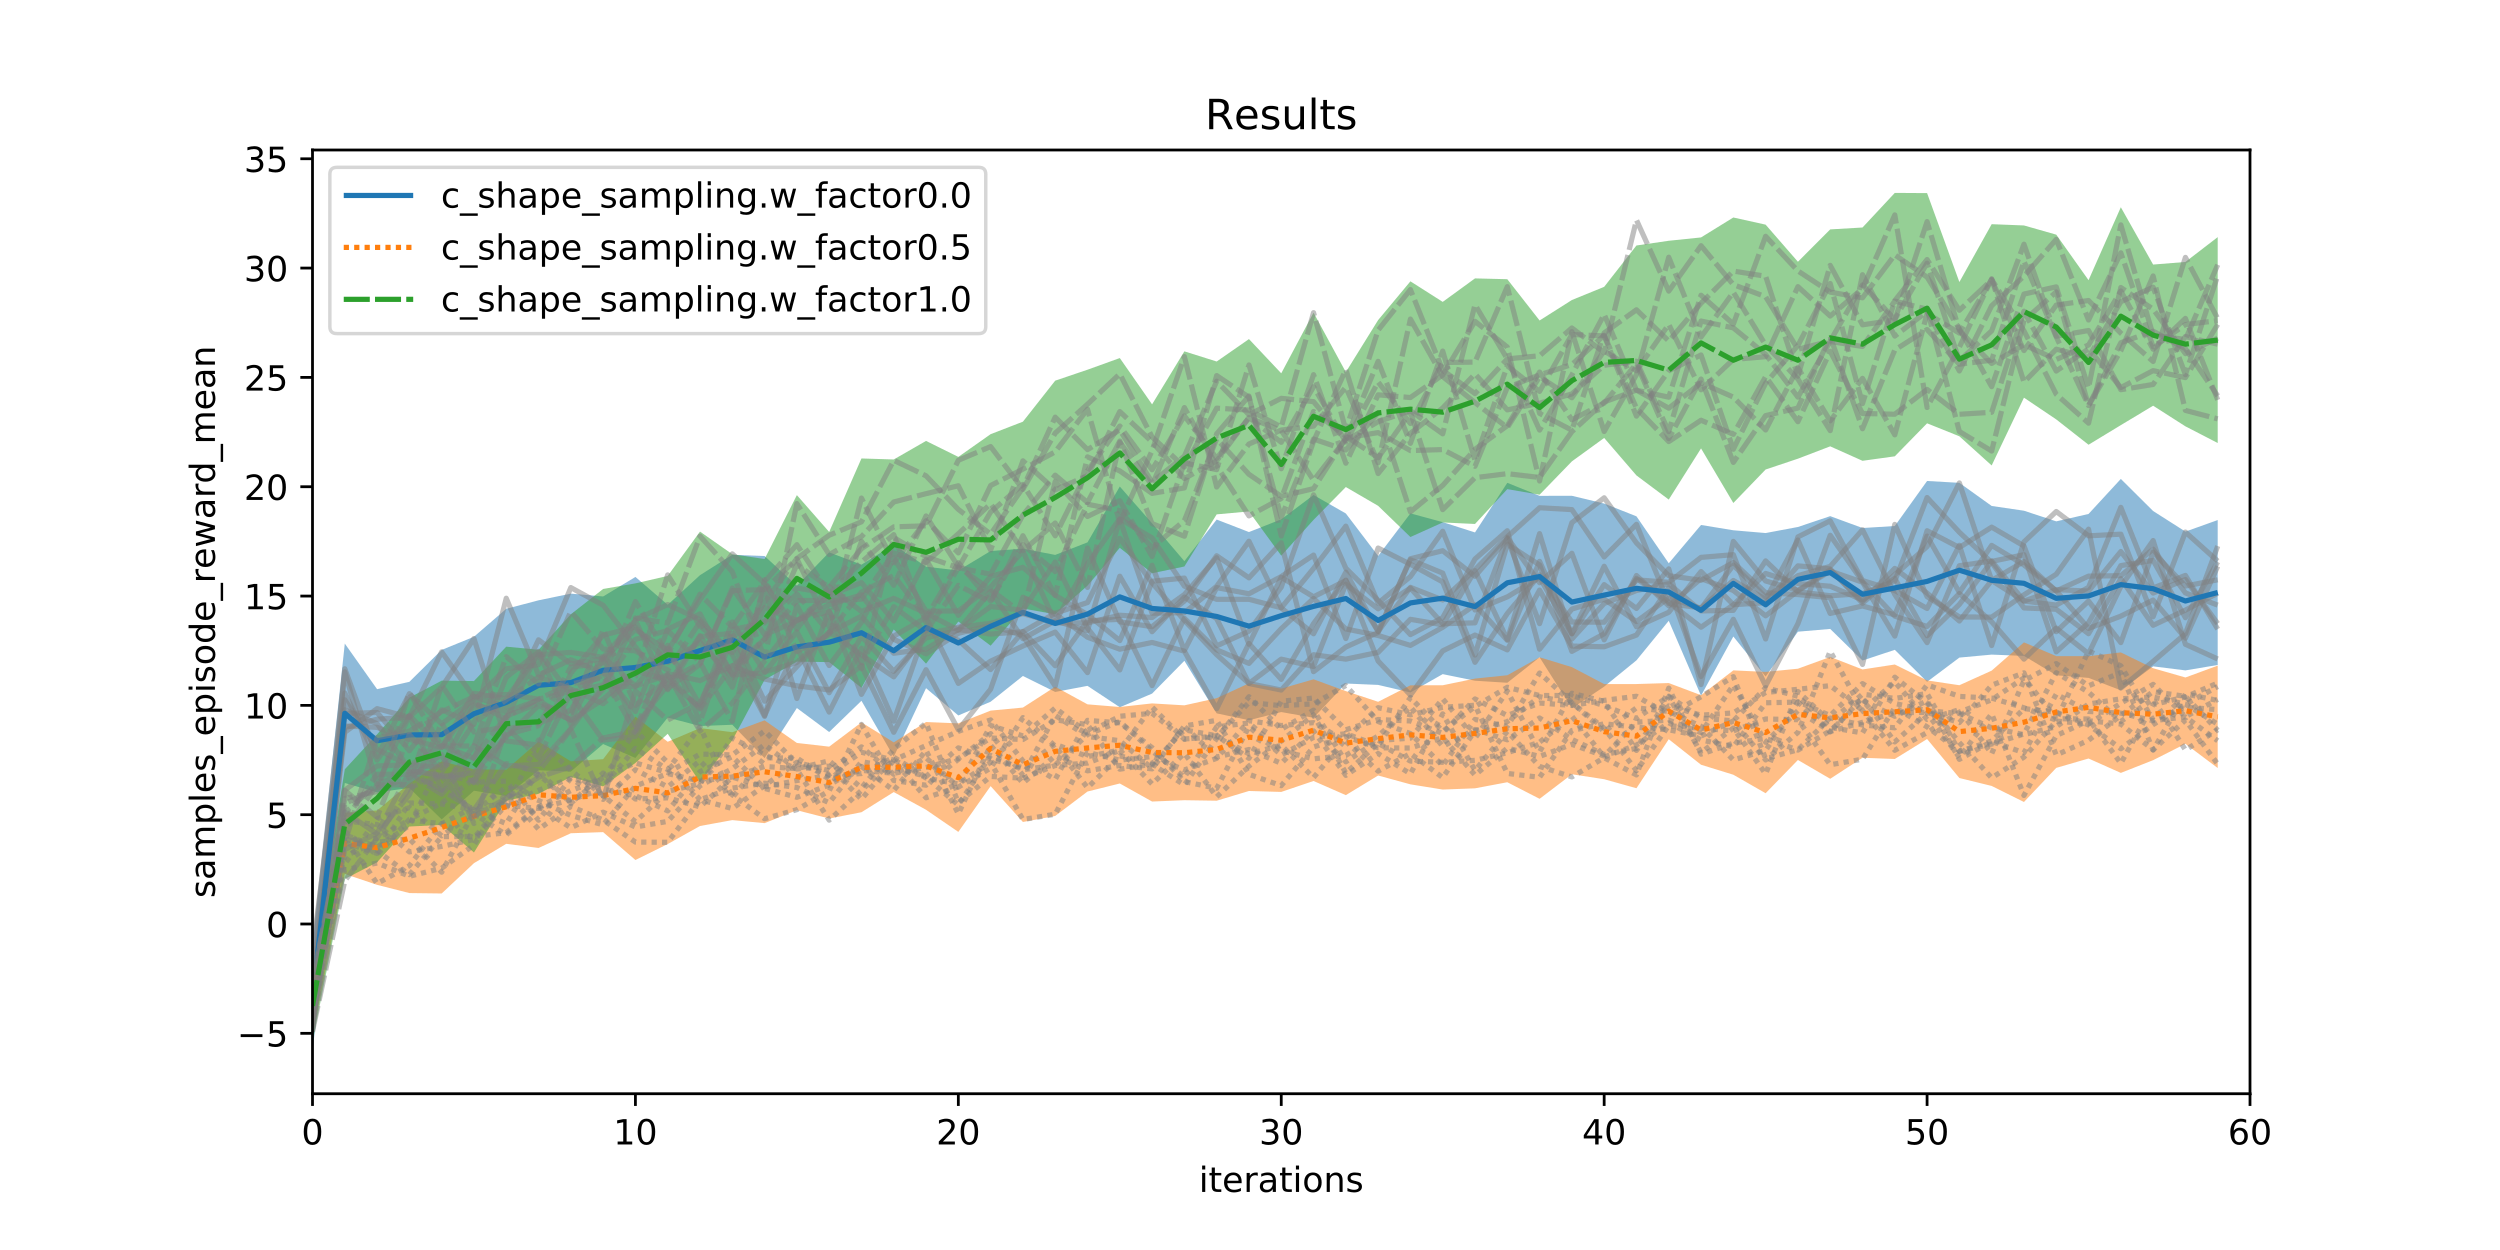 <?xml version="1.0" encoding="utf-8" standalone="no"?>
<!DOCTYPE svg PUBLIC "-//W3C//DTD SVG 1.1//EN"
  "http://www.w3.org/Graphics/SVG/1.1/DTD/svg11.dtd">
<!-- Created with matplotlib (http://matplotlib.org/) -->
<svg height="360pt" version="1.1" viewBox="0 0 720 360" width="720pt" xmlns="http://www.w3.org/2000/svg" xmlns:xlink="http://www.w3.org/1999/xlink">
 <defs>
  <style type="text/css">
*{stroke-linecap:butt;stroke-linejoin:round;}
  </style>
 </defs>
 <g id="figure_1">
  <g id="patch_1">
   <path d="M 0 360 
L 720 360 
L 720 0 
L 0 0 
z
" style="fill:#ffffff;"/>
  </g>
  <g id="axes_1">
   <g id="patch_2">
    <path d="M 90 315 
L 648 315 
L 648 43.2 
L 90 43.2 
z
" style="fill:#ffffff;"/>
   </g>
   <g id="PolyCollection_1">
    <path clip-path="url(#p87960a7f84)" d="M 90 272.517 
L 90 302.645 
L 99.3 225.509 
L 108.6 228.196 
L 117.9 226.942 
L 127.2 235.996 
L 136.5 227.729 
L 145.8 229.252 
L 155.1 221.839 
L 164.4 222.219 
L 173.7 214.285 
L 183 218.296 
L 192.3 206.67 
L 201.6 209.096 
L 210.9 208.732 
L 220.2 218.332 
L 229.5 203.912 
L 238.8 210.822 
L 248.1 201.821 
L 257.4 217.955 
L 266.7 198.195 
L 276 206.053 
L 285.3 202.094 
L 294.6 194.677 
L 303.9 199.284 
L 313.2 197.528 
L 322.5 203.684 
L 331.8 199.756 
L 341.1 190.302 
L 350.4 205.446 
L 359.7 207.429 
L 369 205.07 
L 378.3 206.72 
L 387.6 196.856 
L 396.9 197.254 
L 406.2 199.426 
L 415.5 194.148 
L 424.8 196.048 
L 434.1 196.638 
L 443.4 189.297 
L 452.7 203.999 
L 462 197.747 
L 471.3 190.179 
L 480.6 178.779 
L 489.9 200.359 
L 499.2 183.314 
L 508.5 194.84 
L 517.8 181.925 
L 527.1 181.132 
L 536.4 190.23 
L 545.7 187.148 
L 555 196.363 
L 564.3 189.384 
L 573.6 188.528 
L 582.9 188.899 
L 592.2 194.48 
L 601.5 195.235 
L 610.8 198.813 
L 620.1 191.911 
L 629.4 193.075 
L 638.7 191.507 
L 638.7 149.776 
L 638.7 149.776 
L 629.4 153.1 
L 620.1 147.174 
L 610.8 137.93 
L 601.5 148.017 
L 592.2 150.153 
L 582.9 147.087 
L 573.6 145.718 
L 564.3 139.056 
L 555 138.521 
L 545.7 151.491 
L 536.4 152.07 
L 527.1 148.649 
L 517.8 151.769 
L 508.5 153.517 
L 499.2 152.72 
L 489.9 151.193 
L 480.6 162.223 
L 471.3 148.703 
L 462 145.023 
L 452.7 142.79 
L 443.4 142.804 
L 434.1 139.054 
L 424.8 153.341 
L 415.5 150.377 
L 406.2 147.855 
L 396.9 160.112 
L 387.6 147.88 
L 378.3 142.563 
L 369 149.563 
L 359.7 153.23 
L 350.4 149.632 
L 341.1 161.62 
L 331.8 150.706 
L 322.5 140.121 
L 313.2 156.201 
L 303.9 159.816 
L 294.6 158.02 
L 285.3 158.685 
L 276 164.302 
L 266.7 163.21 
L 257.4 156.867 
L 248.1 162.628 
L 238.8 159.067 
L 229.5 168.688 
L 220.2 160.132 
L 210.9 159.78 
L 201.6 165.647 
L 192.3 174.17 
L 183 166.158 
L 173.7 171.784 
L 164.4 170.965 
L 155.1 172.889 
L 145.8 175.335 
L 136.5 183.386 
L 127.2 187.173 
L 117.9 196.365 
L 108.6 198.481 
L 99.3 185.35 
L 90 272.517 
z
" style="fill:#1f77b4;fill-opacity:0.5;"/>
   </g>
   <g id="PolyCollection_2">
    <path clip-path="url(#p87960a7f84)" d="M 90 277.615 
L 90 298.295 
L 99.3 251.706 
L 108.6 254.837 
L 117.9 257.204 
L 127.2 257.323 
L 136.5 248.589 
L 145.8 243.018 
L 155.1 244.217 
L 164.4 239.975 
L 173.7 239.652 
L 183 247.682 
L 192.3 243.087 
L 201.6 237.883 
L 210.9 236.191 
L 220.2 237.067 
L 229.5 233.349 
L 238.8 235.732 
L 248.1 233.921 
L 257.4 228.115 
L 266.7 233.216 
L 276 239.59 
L 285.3 226.405 
L 294.6 236.73 
L 303.9 234.994 
L 313.2 227.961 
L 322.5 225.642 
L 331.8 230.843 
L 341.1 230.459 
L 350.4 230.607 
L 359.7 227.805 
L 369 228.075 
L 378.3 224.922 
L 387.6 229.001 
L 396.9 223.346 
L 406.2 225.89 
L 415.5 227.392 
L 424.8 227.036 
L 434.1 225.283 
L 443.4 230.059 
L 452.7 222.982 
L 462 224.418 
L 471.3 227.011 
L 480.6 212.901 
L 489.9 220.248 
L 499.2 223.121 
L 508.5 228.45 
L 517.8 218.876 
L 527.1 224.291 
L 536.4 218.233 
L 545.7 218.589 
L 555 212.839 
L 564.3 224.069 
L 573.6 226.351 
L 582.9 230.973 
L 592.2 221.15 
L 601.5 218.45 
L 610.8 222.595 
L 620.1 218.928 
L 629.4 214.215 
L 638.7 221.19 
L 638.7 191.702 
L 638.7 191.702 
L 629.4 195.116 
L 620.1 192.448 
L 610.8 187.896 
L 601.5 188.975 
L 592.2 188.959 
L 582.9 184.999 
L 573.6 193.14 
L 564.3 197.344 
L 555 195.963 
L 545.7 191.377 
L 536.4 192.802 
L 527.1 189.194 
L 517.8 192.588 
L 508.5 193.507 
L 499.2 193.067 
L 489.9 200.221 
L 480.6 196.717 
L 471.3 197.002 
L 462 197.01 
L 452.7 192.13 
L 443.4 189.3 
L 434.1 194.47 
L 424.8 195.433 
L 415.5 197.356 
L 406.2 197.374 
L 396.9 202.116 
L 387.6 199.039 
L 378.3 195.638 
L 369 198.327 
L 359.7 196.8 
L 350.4 201.074 
L 341.1 203.137 
L 331.8 202.581 
L 322.5 203.614 
L 313.2 202.849 
L 303.9 197.775 
L 294.6 203.777 
L 285.3 204.655 
L 276 208.327 
L 266.7 207.944 
L 257.4 213.804 
L 248.1 208.04 
L 238.8 215.037 
L 229.5 213.968 
L 220.2 207.459 
L 210.9 210.879 
L 201.6 209.685 
L 192.3 213.629 
L 183 206.398 
L 173.7 218.642 
L 164.4 219.255 
L 155.1 213.556 
L 145.8 221.693 
L 136.5 221.58 
L 127.2 219.279 
L 117.9 225.642 
L 108.6 233.413 
L 99.3 234.082 
L 90 277.615 
z
" style="fill:#ff7f0e;fill-opacity:0.5;"/>
   </g>
   <g id="PolyCollection_3">
    <path clip-path="url(#p87960a7f84)" d="M 90 279.209 
L 90 300.161 
L 99.3 253.149 
L 108.6 248.332 
L 117.9 238.037 
L 127.2 237.571 
L 136.5 245.513 
L 145.8 230.598 
L 155.1 228.624 
L 164.4 223.737 
L 173.7 226.489 
L 183 219.733 
L 192.3 211.334 
L 201.6 225.308 
L 210.9 213.216 
L 220.2 195.79 
L 229.5 190.554 
L 238.8 190.686 
L 248.1 198.101 
L 257.4 181.286 
L 266.7 191.134 
L 276 179.002 
L 285.3 185.958 
L 294.6 175.264 
L 303.9 176.904 
L 313.2 168.667 
L 322.5 157.784 
L 331.8 165.093 
L 341.1 163.152 
L 350.4 148.135 
L 359.7 147.292 
L 369 160.025 
L 378.3 149.723 
L 387.6 140.266 
L 396.9 145.681 
L 406.2 154.661 
L 415.5 150.465 
L 424.8 150.903 
L 434.1 140.87 
L 443.4 142.473 
L 452.7 132.876 
L 462 126.13 
L 471.3 136.928 
L 480.6 143.879 
L 489.9 129.141 
L 499.2 144.859 
L 508.5 135.215 
L 517.8 132.102 
L 527.1 128.546 
L 536.4 132.71 
L 545.7 131.42 
L 555 121.911 
L 564.3 125.653 
L 573.6 134.051 
L 582.9 114.527 
L 592.2 120.796 
L 601.5 128.082 
L 610.8 122.436 
L 620.1 116.845 
L 629.4 122.787 
L 638.7 127.587 
L 638.7 68.293 
L 638.7 68.293 
L 629.4 75.441 
L 620.1 76.194 
L 610.8 59.688 
L 601.5 80.69 
L 592.2 67.581 
L 582.9 64.931 
L 573.6 64.565 
L 564.3 81.226 
L 555 55.613 
L 545.7 55.555 
L 536.4 65.521 
L 527.1 66.067 
L 517.8 75.388 
L 508.5 64.701 
L 499.2 62.637 
L 489.9 68.379 
L 480.6 69.34 
L 471.3 70.698 
L 462 82.608 
L 452.7 86.403 
L 443.4 92.299 
L 434.1 80.413 
L 424.8 80.178 
L 415.5 86.945 
L 406.2 81.024 
L 396.9 92.181 
L 387.6 107.162 
L 378.3 90.048 
L 369 107.514 
L 359.7 97.655 
L 350.4 104.117 
L 341.1 101.19 
L 331.8 116.454 
L 322.5 103.117 
L 313.2 106.477 
L 303.9 109.629 
L 294.6 121.443 
L 285.3 125.039 
L 276 131.59 
L 266.7 126.985 
L 257.4 132.329 
L 248.1 132.037 
L 238.8 153.201 
L 229.5 142.598 
L 220.2 160.995 
L 210.9 159.621 
L 201.6 153.1 
L 192.3 165.86 
L 183 168.01 
L 173.7 169.622 
L 164.4 176.922 
L 155.1 187.135 
L 145.8 186.24 
L 136.5 196.141 
L 127.2 196.029 
L 117.9 200.93 
L 108.6 211.497 
L 99.3 221.559 
L 90 279.209 
z
" style="fill:#2ca02c;fill-opacity:0.5;"/>
   </g>
   <g id="matplotlib.axis_1">
    <g id="xtick_1">
     <g id="line2d_1">
      <defs>
       <path d="M 0 0 
L 0 3.5 
" id="m18d7687401" style="stroke:#000000;stroke-width:0.8;"/>
      </defs>
      <g>
       <use style="stroke:#000000;stroke-width:0.8;" x="90" xlink:href="#m18d7687401" y="315"/>
      </g>
     </g>
     <g id="text_1">
      <!-- 0 -->
      <defs>
       <path d="M 31.781 66.406 
Q 24.172 66.406 20.328 58.906 
Q 16.5 51.422 16.5 36.375 
Q 16.5 21.391 20.328 13.891 
Q 24.172 6.391 31.781 6.391 
Q 39.453 6.391 43.281 13.891 
Q 47.125 21.391 47.125 36.375 
Q 47.125 51.422 43.281 58.906 
Q 39.453 66.406 31.781 66.406 
z
M 31.781 74.219 
Q 44.047 74.219 50.516 64.516 
Q 56.984 54.828 56.984 36.375 
Q 56.984 17.969 50.516 8.266 
Q 44.047 -1.422 31.781 -1.422 
Q 19.531 -1.422 13.062 8.266 
Q 6.594 17.969 6.594 36.375 
Q 6.594 54.828 13.062 64.516 
Q 19.531 74.219 31.781 74.219 
z
" id="DejaVuSans-30"/>
      </defs>
      <g transform="translate(86.819 329.598)scale(0.1 -0.1)">
       <use xlink:href="#DejaVuSans-30"/>
      </g>
     </g>
    </g>
    <g id="xtick_2">
     <g id="line2d_2">
      <g>
       <use style="stroke:#000000;stroke-width:0.8;" x="183" xlink:href="#m18d7687401" y="315"/>
      </g>
     </g>
     <g id="text_2">
      <!-- 10 -->
      <defs>
       <path d="M 12.406 8.297 
L 28.516 8.297 
L 28.516 63.922 
L 10.984 60.406 
L 10.984 69.391 
L 28.422 72.906 
L 38.281 72.906 
L 38.281 8.297 
L 54.391 8.297 
L 54.391 0 
L 12.406 0 
z
" id="DejaVuSans-31"/>
      </defs>
      <g transform="translate(176.637 329.598)scale(0.1 -0.1)">
       <use xlink:href="#DejaVuSans-31"/>
       <use x="63.623" xlink:href="#DejaVuSans-30"/>
      </g>
     </g>
    </g>
    <g id="xtick_3">
     <g id="line2d_3">
      <g>
       <use style="stroke:#000000;stroke-width:0.8;" x="276" xlink:href="#m18d7687401" y="315"/>
      </g>
     </g>
     <g id="text_3">
      <!-- 20 -->
      <defs>
       <path d="M 19.188 8.297 
L 53.609 8.297 
L 53.609 0 
L 7.328 0 
L 7.328 8.297 
Q 12.938 14.109 22.625 23.891 
Q 32.328 33.688 34.812 36.531 
Q 39.547 41.844 41.422 45.531 
Q 43.312 49.219 43.312 52.781 
Q 43.312 58.594 39.234 62.25 
Q 35.156 65.922 28.609 65.922 
Q 23.969 65.922 18.812 64.312 
Q 13.672 62.703 7.812 59.422 
L 7.812 69.391 
Q 13.766 71.781 18.938 73 
Q 24.125 74.219 28.422 74.219 
Q 39.75 74.219 46.484 68.547 
Q 53.219 62.891 53.219 53.422 
Q 53.219 48.922 51.531 44.891 
Q 49.859 40.875 45.406 35.406 
Q 44.188 33.984 37.641 27.219 
Q 31.109 20.453 19.188 8.297 
z
" id="DejaVuSans-32"/>
      </defs>
      <g transform="translate(269.637 329.598)scale(0.1 -0.1)">
       <use xlink:href="#DejaVuSans-32"/>
       <use x="63.623" xlink:href="#DejaVuSans-30"/>
      </g>
     </g>
    </g>
    <g id="xtick_4">
     <g id="line2d_4">
      <g>
       <use style="stroke:#000000;stroke-width:0.8;" x="369" xlink:href="#m18d7687401" y="315"/>
      </g>
     </g>
     <g id="text_4">
      <!-- 30 -->
      <defs>
       <path d="M 40.578 39.312 
Q 47.656 37.797 51.625 33 
Q 55.609 28.219 55.609 21.188 
Q 55.609 10.406 48.188 4.484 
Q 40.766 -1.422 27.094 -1.422 
Q 22.516 -1.422 17.656 -0.516 
Q 12.797 0.391 7.625 2.203 
L 7.625 11.719 
Q 11.719 9.328 16.594 8.109 
Q 21.484 6.891 26.812 6.891 
Q 36.078 6.891 40.938 10.547 
Q 45.797 14.203 45.797 21.188 
Q 45.797 27.641 41.281 31.266 
Q 36.766 34.906 28.719 34.906 
L 20.219 34.906 
L 20.219 43.016 
L 29.109 43.016 
Q 36.375 43.016 40.234 45.922 
Q 44.094 48.828 44.094 54.297 
Q 44.094 59.906 40.109 62.906 
Q 36.141 65.922 28.719 65.922 
Q 24.656 65.922 20.016 65.031 
Q 15.375 64.156 9.812 62.312 
L 9.812 71.094 
Q 15.438 72.656 20.344 73.438 
Q 25.25 74.219 29.594 74.219 
Q 40.828 74.219 47.359 69.109 
Q 53.906 64.016 53.906 55.328 
Q 53.906 49.266 50.438 45.094 
Q 46.969 40.922 40.578 39.312 
z
" id="DejaVuSans-33"/>
      </defs>
      <g transform="translate(362.637 329.598)scale(0.1 -0.1)">
       <use xlink:href="#DejaVuSans-33"/>
       <use x="63.623" xlink:href="#DejaVuSans-30"/>
      </g>
     </g>
    </g>
    <g id="xtick_5">
     <g id="line2d_5">
      <g>
       <use style="stroke:#000000;stroke-width:0.8;" x="462" xlink:href="#m18d7687401" y="315"/>
      </g>
     </g>
     <g id="text_5">
      <!-- 40 -->
      <defs>
       <path d="M 37.797 64.312 
L 12.891 25.391 
L 37.797 25.391 
z
M 35.203 72.906 
L 47.609 72.906 
L 47.609 25.391 
L 58.016 25.391 
L 58.016 17.188 
L 47.609 17.188 
L 47.609 0 
L 37.797 0 
L 37.797 17.188 
L 4.891 17.188 
L 4.891 26.703 
z
" id="DejaVuSans-34"/>
      </defs>
      <g transform="translate(455.637 329.598)scale(0.1 -0.1)">
       <use xlink:href="#DejaVuSans-34"/>
       <use x="63.623" xlink:href="#DejaVuSans-30"/>
      </g>
     </g>
    </g>
    <g id="xtick_6">
     <g id="line2d_6">
      <g>
       <use style="stroke:#000000;stroke-width:0.8;" x="555" xlink:href="#m18d7687401" y="315"/>
      </g>
     </g>
     <g id="text_6">
      <!-- 50 -->
      <defs>
       <path d="M 10.797 72.906 
L 49.516 72.906 
L 49.516 64.594 
L 19.828 64.594 
L 19.828 46.734 
Q 21.969 47.469 24.109 47.828 
Q 26.266 48.188 28.422 48.188 
Q 40.625 48.188 47.75 41.5 
Q 54.891 34.812 54.891 23.391 
Q 54.891 11.625 47.562 5.094 
Q 40.234 -1.422 26.906 -1.422 
Q 22.312 -1.422 17.547 -0.641 
Q 12.797 0.141 7.719 1.703 
L 7.719 11.625 
Q 12.109 9.234 16.797 8.062 
Q 21.484 6.891 26.703 6.891 
Q 35.156 6.891 40.078 11.328 
Q 45.016 15.766 45.016 23.391 
Q 45.016 31 40.078 35.438 
Q 35.156 39.891 26.703 39.891 
Q 22.75 39.891 18.812 39.016 
Q 14.891 38.141 10.797 36.281 
z
" id="DejaVuSans-35"/>
      </defs>
      <g transform="translate(548.638 329.598)scale(0.1 -0.1)">
       <use xlink:href="#DejaVuSans-35"/>
       <use x="63.623" xlink:href="#DejaVuSans-30"/>
      </g>
     </g>
    </g>
    <g id="xtick_7">
     <g id="line2d_7">
      <g>
       <use style="stroke:#000000;stroke-width:0.8;" x="648" xlink:href="#m18d7687401" y="315"/>
      </g>
     </g>
     <g id="text_7">
      <!-- 60 -->
      <defs>
       <path d="M 33.016 40.375 
Q 26.375 40.375 22.484 35.828 
Q 18.609 31.297 18.609 23.391 
Q 18.609 15.531 22.484 10.953 
Q 26.375 6.391 33.016 6.391 
Q 39.656 6.391 43.531 10.953 
Q 47.406 15.531 47.406 23.391 
Q 47.406 31.297 43.531 35.828 
Q 39.656 40.375 33.016 40.375 
z
M 52.594 71.297 
L 52.594 62.312 
Q 48.875 64.062 45.094 64.984 
Q 41.312 65.922 37.594 65.922 
Q 27.828 65.922 22.672 59.328 
Q 17.531 52.734 16.797 39.406 
Q 19.672 43.656 24.016 45.922 
Q 28.375 48.188 33.594 48.188 
Q 44.578 48.188 50.953 41.516 
Q 57.328 34.859 57.328 23.391 
Q 57.328 12.156 50.688 5.359 
Q 44.047 -1.422 33.016 -1.422 
Q 20.359 -1.422 13.672 8.266 
Q 6.984 17.969 6.984 36.375 
Q 6.984 53.656 15.188 63.938 
Q 23.391 74.219 37.203 74.219 
Q 40.922 74.219 44.703 73.484 
Q 48.484 72.75 52.594 71.297 
z
" id="DejaVuSans-36"/>
      </defs>
      <g transform="translate(641.638 329.598)scale(0.1 -0.1)">
       <use xlink:href="#DejaVuSans-36"/>
       <use x="63.623" xlink:href="#DejaVuSans-30"/>
      </g>
     </g>
    </g>
    <g id="text_8">
     <!-- iterations -->
     <defs>
      <path d="M 9.422 54.688 
L 18.406 54.688 
L 18.406 0 
L 9.422 0 
z
M 9.422 75.984 
L 18.406 75.984 
L 18.406 64.594 
L 9.422 64.594 
z
" id="DejaVuSans-69"/>
      <path d="M 18.312 70.219 
L 18.312 54.688 
L 36.812 54.688 
L 36.812 47.703 
L 18.312 47.703 
L 18.312 18.016 
Q 18.312 11.328 20.141 9.422 
Q 21.969 7.516 27.594 7.516 
L 36.812 7.516 
L 36.812 0 
L 27.594 0 
Q 17.188 0 13.234 3.875 
Q 9.281 7.766 9.281 18.016 
L 9.281 47.703 
L 2.688 47.703 
L 2.688 54.688 
L 9.281 54.688 
L 9.281 70.219 
z
" id="DejaVuSans-74"/>
      <path d="M 56.203 29.594 
L 56.203 25.203 
L 14.891 25.203 
Q 15.484 15.922 20.484 11.062 
Q 25.484 6.203 34.422 6.203 
Q 39.594 6.203 44.453 7.469 
Q 49.312 8.734 54.109 11.281 
L 54.109 2.781 
Q 49.266 0.734 44.188 -0.344 
Q 39.109 -1.422 33.891 -1.422 
Q 20.797 -1.422 13.156 6.188 
Q 5.516 13.812 5.516 26.812 
Q 5.516 40.234 12.766 48.109 
Q 20.016 56 32.328 56 
Q 43.359 56 49.781 48.891 
Q 56.203 41.797 56.203 29.594 
z
M 47.219 32.234 
Q 47.125 39.594 43.094 43.984 
Q 39.062 48.391 32.422 48.391 
Q 24.906 48.391 20.391 44.141 
Q 15.875 39.891 15.188 32.172 
z
" id="DejaVuSans-65"/>
      <path d="M 41.109 46.297 
Q 39.594 47.172 37.812 47.578 
Q 36.031 48 33.891 48 
Q 26.266 48 22.188 43.047 
Q 18.109 38.094 18.109 28.812 
L 18.109 0 
L 9.078 0 
L 9.078 54.688 
L 18.109 54.688 
L 18.109 46.188 
Q 20.953 51.172 25.484 53.578 
Q 30.031 56 36.531 56 
Q 37.453 56 38.578 55.875 
Q 39.703 55.766 41.062 55.516 
z
" id="DejaVuSans-72"/>
      <path d="M 34.281 27.484 
Q 23.391 27.484 19.188 25 
Q 14.984 22.516 14.984 16.5 
Q 14.984 11.719 18.141 8.906 
Q 21.297 6.109 26.703 6.109 
Q 34.188 6.109 38.703 11.406 
Q 43.219 16.703 43.219 25.484 
L 43.219 27.484 
z
M 52.203 31.203 
L 52.203 0 
L 43.219 0 
L 43.219 8.297 
Q 40.141 3.328 35.547 0.953 
Q 30.953 -1.422 24.312 -1.422 
Q 15.922 -1.422 10.953 3.297 
Q 6 8.016 6 15.922 
Q 6 25.141 12.172 29.828 
Q 18.359 34.516 30.609 34.516 
L 43.219 34.516 
L 43.219 35.406 
Q 43.219 41.609 39.141 45 
Q 35.062 48.391 27.688 48.391 
Q 23 48.391 18.547 47.266 
Q 14.109 46.141 10.016 43.891 
L 10.016 52.203 
Q 14.938 54.109 19.578 55.047 
Q 24.219 56 28.609 56 
Q 40.484 56 46.344 49.844 
Q 52.203 43.703 52.203 31.203 
z
" id="DejaVuSans-61"/>
      <path d="M 30.609 48.391 
Q 23.391 48.391 19.188 42.75 
Q 14.984 37.109 14.984 27.297 
Q 14.984 17.484 19.156 11.844 
Q 23.344 6.203 30.609 6.203 
Q 37.797 6.203 41.984 11.859 
Q 46.188 17.531 46.188 27.297 
Q 46.188 37.016 41.984 42.703 
Q 37.797 48.391 30.609 48.391 
z
M 30.609 56 
Q 42.328 56 49.016 48.375 
Q 55.719 40.766 55.719 27.297 
Q 55.719 13.875 49.016 6.219 
Q 42.328 -1.422 30.609 -1.422 
Q 18.844 -1.422 12.172 6.219 
Q 5.516 13.875 5.516 27.297 
Q 5.516 40.766 12.172 48.375 
Q 18.844 56 30.609 56 
z
" id="DejaVuSans-6f"/>
      <path d="M 54.891 33.016 
L 54.891 0 
L 45.906 0 
L 45.906 32.719 
Q 45.906 40.484 42.875 44.328 
Q 39.844 48.188 33.797 48.188 
Q 26.516 48.188 22.312 43.547 
Q 18.109 38.922 18.109 30.906 
L 18.109 0 
L 9.078 0 
L 9.078 54.688 
L 18.109 54.688 
L 18.109 46.188 
Q 21.344 51.125 25.703 53.562 
Q 30.078 56 35.797 56 
Q 45.219 56 50.047 50.172 
Q 54.891 44.344 54.891 33.016 
z
" id="DejaVuSans-6e"/>
      <path d="M 44.281 53.078 
L 44.281 44.578 
Q 40.484 46.531 36.375 47.5 
Q 32.281 48.484 27.875 48.484 
Q 21.188 48.484 17.844 46.438 
Q 14.5 44.391 14.5 40.281 
Q 14.5 37.156 16.891 35.375 
Q 19.281 33.594 26.516 31.984 
L 29.594 31.297 
Q 39.156 29.25 43.188 25.516 
Q 47.219 21.781 47.219 15.094 
Q 47.219 7.469 41.188 3.016 
Q 35.156 -1.422 24.609 -1.422 
Q 20.219 -1.422 15.453 -0.562 
Q 10.688 0.297 5.422 2 
L 5.422 11.281 
Q 10.406 8.688 15.234 7.391 
Q 20.062 6.109 24.812 6.109 
Q 31.156 6.109 34.562 8.281 
Q 37.984 10.453 37.984 14.406 
Q 37.984 18.062 35.516 20.016 
Q 33.062 21.969 24.703 23.781 
L 21.578 24.516 
Q 13.234 26.266 9.516 29.906 
Q 5.812 33.547 5.812 39.891 
Q 5.812 47.609 11.281 51.797 
Q 16.75 56 26.812 56 
Q 31.781 56 36.172 55.266 
Q 40.578 54.547 44.281 53.078 
z
" id="DejaVuSans-73"/>
     </defs>
     <g transform="translate(345.273 343.277)scale(0.1 -0.1)">
      <use xlink:href="#DejaVuSans-69"/>
      <use x="27.783" xlink:href="#DejaVuSans-74"/>
      <use x="66.992" xlink:href="#DejaVuSans-65"/>
      <use x="128.516" xlink:href="#DejaVuSans-72"/>
      <use x="169.629" xlink:href="#DejaVuSans-61"/>
      <use x="230.908" xlink:href="#DejaVuSans-74"/>
      <use x="270.117" xlink:href="#DejaVuSans-69"/>
      <use x="297.9" xlink:href="#DejaVuSans-6f"/>
      <use x="359.082" xlink:href="#DejaVuSans-6e"/>
      <use x="422.461" xlink:href="#DejaVuSans-73"/>
     </g>
    </g>
   </g>
   <g id="matplotlib.axis_2">
    <g id="ytick_1">
     <g id="line2d_8">
      <defs>
       <path d="M 0 0 
L -3.5 0 
" id="m3f573d99d7" style="stroke:#000000;stroke-width:0.8;"/>
      </defs>
      <g>
       <use style="stroke:#000000;stroke-width:0.8;" x="90" xlink:href="#m3f573d99d7" y="297.602"/>
      </g>
     </g>
     <g id="text_9">
      <!-- −5 -->
      <defs>
       <path d="M 10.594 35.5 
L 73.188 35.5 
L 73.188 27.203 
L 10.594 27.203 
z
" id="DejaVuSans-2212"/>
      </defs>
      <g transform="translate(68.258 301.401)scale(0.1 -0.1)">
       <use xlink:href="#DejaVuSans-2212"/>
       <use x="83.789" xlink:href="#DejaVuSans-35"/>
      </g>
     </g>
    </g>
    <g id="ytick_2">
     <g id="line2d_9">
      <g>
       <use style="stroke:#000000;stroke-width:0.8;" x="90" xlink:href="#m3f573d99d7" y="266.117"/>
      </g>
     </g>
     <g id="text_10">
      <!-- 0 -->
      <g transform="translate(76.638 269.916)scale(0.1 -0.1)">
       <use xlink:href="#DejaVuSans-30"/>
      </g>
     </g>
    </g>
    <g id="ytick_3">
     <g id="line2d_10">
      <g>
       <use style="stroke:#000000;stroke-width:0.8;" x="90" xlink:href="#m3f573d99d7" y="234.632"/>
      </g>
     </g>
     <g id="text_11">
      <!-- 5 -->
      <g transform="translate(76.638 238.432)scale(0.1 -0.1)">
       <use xlink:href="#DejaVuSans-35"/>
      </g>
     </g>
    </g>
    <g id="ytick_4">
     <g id="line2d_11">
      <g>
       <use style="stroke:#000000;stroke-width:0.8;" x="90" xlink:href="#m3f573d99d7" y="203.148"/>
      </g>
     </g>
     <g id="text_12">
      <!-- 10 -->
      <g transform="translate(70.275 206.947)scale(0.1 -0.1)">
       <use xlink:href="#DejaVuSans-31"/>
       <use x="63.623" xlink:href="#DejaVuSans-30"/>
      </g>
     </g>
    </g>
    <g id="ytick_5">
     <g id="line2d_12">
      <g>
       <use style="stroke:#000000;stroke-width:0.8;" x="90" xlink:href="#m3f573d99d7" y="171.663"/>
      </g>
     </g>
     <g id="text_13">
      <!-- 15 -->
      <g transform="translate(70.275 175.463)scale(0.1 -0.1)">
       <use xlink:href="#DejaVuSans-31"/>
       <use x="63.623" xlink:href="#DejaVuSans-35"/>
      </g>
     </g>
    </g>
    <g id="ytick_6">
     <g id="line2d_13">
      <g>
       <use style="stroke:#000000;stroke-width:0.8;" x="90" xlink:href="#m3f573d99d7" y="140.179"/>
      </g>
     </g>
     <g id="text_14">
      <!-- 20 -->
      <g transform="translate(70.275 143.978)scale(0.1 -0.1)">
       <use xlink:href="#DejaVuSans-32"/>
       <use x="63.623" xlink:href="#DejaVuSans-30"/>
      </g>
     </g>
    </g>
    <g id="ytick_7">
     <g id="line2d_14">
      <g>
       <use style="stroke:#000000;stroke-width:0.8;" x="90" xlink:href="#m3f573d99d7" y="108.694"/>
      </g>
     </g>
     <g id="text_15">
      <!-- 25 -->
      <g transform="translate(70.275 112.493)scale(0.1 -0.1)">
       <use xlink:href="#DejaVuSans-32"/>
       <use x="63.623" xlink:href="#DejaVuSans-35"/>
      </g>
     </g>
    </g>
    <g id="ytick_8">
     <g id="line2d_15">
      <g>
       <use style="stroke:#000000;stroke-width:0.8;" x="90" xlink:href="#m3f573d99d7" y="77.21"/>
      </g>
     </g>
     <g id="text_16">
      <!-- 30 -->
      <g transform="translate(70.275 81.009)scale(0.1 -0.1)">
       <use xlink:href="#DejaVuSans-33"/>
       <use x="63.623" xlink:href="#DejaVuSans-30"/>
      </g>
     </g>
    </g>
    <g id="ytick_9">
     <g id="line2d_16">
      <g>
       <use style="stroke:#000000;stroke-width:0.8;" x="90" xlink:href="#m3f573d99d7" y="45.725"/>
      </g>
     </g>
     <g id="text_17">
      <!-- 35 -->
      <g transform="translate(70.275 49.524)scale(0.1 -0.1)">
       <use xlink:href="#DejaVuSans-33"/>
       <use x="63.623" xlink:href="#DejaVuSans-35"/>
      </g>
     </g>
    </g>
    <g id="text_18">
     <!-- samples_episode_reward_mean -->
     <defs>
      <path d="M 52 44.188 
Q 55.375 50.25 60.062 53.125 
Q 64.75 56 71.094 56 
Q 79.641 56 84.281 50.016 
Q 88.922 44.047 88.922 33.016 
L 88.922 0 
L 79.891 0 
L 79.891 32.719 
Q 79.891 40.578 77.094 44.375 
Q 74.312 48.188 68.609 48.188 
Q 61.625 48.188 57.562 43.547 
Q 53.516 38.922 53.516 30.906 
L 53.516 0 
L 44.484 0 
L 44.484 32.719 
Q 44.484 40.625 41.703 44.406 
Q 38.922 48.188 33.109 48.188 
Q 26.219 48.188 22.156 43.531 
Q 18.109 38.875 18.109 30.906 
L 18.109 0 
L 9.078 0 
L 9.078 54.688 
L 18.109 54.688 
L 18.109 46.188 
Q 21.188 51.219 25.484 53.609 
Q 29.781 56 35.688 56 
Q 41.656 56 45.828 52.969 
Q 50 49.953 52 44.188 
z
" id="DejaVuSans-6d"/>
      <path d="M 18.109 8.203 
L 18.109 -20.797 
L 9.078 -20.797 
L 9.078 54.688 
L 18.109 54.688 
L 18.109 46.391 
Q 20.953 51.266 25.266 53.625 
Q 29.594 56 35.594 56 
Q 45.562 56 51.781 48.094 
Q 58.016 40.188 58.016 27.297 
Q 58.016 14.406 51.781 6.484 
Q 45.562 -1.422 35.594 -1.422 
Q 29.594 -1.422 25.266 0.953 
Q 20.953 3.328 18.109 8.203 
z
M 48.688 27.297 
Q 48.688 37.203 44.609 42.844 
Q 40.531 48.484 33.406 48.484 
Q 26.266 48.484 22.188 42.844 
Q 18.109 37.203 18.109 27.297 
Q 18.109 17.391 22.188 11.75 
Q 26.266 6.109 33.406 6.109 
Q 40.531 6.109 44.609 11.75 
Q 48.688 17.391 48.688 27.297 
z
" id="DejaVuSans-70"/>
      <path d="M 9.422 75.984 
L 18.406 75.984 
L 18.406 0 
L 9.422 0 
z
" id="DejaVuSans-6c"/>
      <path d="M 50.984 -16.609 
L 50.984 -23.578 
L -0.984 -23.578 
L -0.984 -16.609 
z
" id="DejaVuSans-5f"/>
      <path d="M 45.406 46.391 
L 45.406 75.984 
L 54.391 75.984 
L 54.391 0 
L 45.406 0 
L 45.406 8.203 
Q 42.578 3.328 38.25 0.953 
Q 33.938 -1.422 27.875 -1.422 
Q 17.969 -1.422 11.734 6.484 
Q 5.516 14.406 5.516 27.297 
Q 5.516 40.188 11.734 48.094 
Q 17.969 56 27.875 56 
Q 33.938 56 38.25 53.625 
Q 42.578 51.266 45.406 46.391 
z
M 14.797 27.297 
Q 14.797 17.391 18.875 11.75 
Q 22.953 6.109 30.078 6.109 
Q 37.203 6.109 41.297 11.75 
Q 45.406 17.391 45.406 27.297 
Q 45.406 37.203 41.297 42.844 
Q 37.203 48.484 30.078 48.484 
Q 22.953 48.484 18.875 42.844 
Q 14.797 37.203 14.797 27.297 
z
" id="DejaVuSans-64"/>
      <path d="M 4.203 54.688 
L 13.188 54.688 
L 24.422 12.016 
L 35.594 54.688 
L 46.188 54.688 
L 57.422 12.016 
L 68.609 54.688 
L 77.594 54.688 
L 63.281 0 
L 52.688 0 
L 40.922 44.828 
L 29.109 0 
L 18.5 0 
z
" id="DejaVuSans-77"/>
     </defs>
     <g transform="translate(61.9 258.63)rotate(-90)scale(0.1 -0.1)">
      <use xlink:href="#DejaVuSans-73"/>
      <use x="52.1" xlink:href="#DejaVuSans-61"/>
      <use x="113.379" xlink:href="#DejaVuSans-6d"/>
      <use x="210.791" xlink:href="#DejaVuSans-70"/>
      <use x="274.268" xlink:href="#DejaVuSans-6c"/>
      <use x="302.051" xlink:href="#DejaVuSans-65"/>
      <use x="363.574" xlink:href="#DejaVuSans-73"/>
      <use x="415.674" xlink:href="#DejaVuSans-5f"/>
      <use x="465.674" xlink:href="#DejaVuSans-65"/>
      <use x="527.197" xlink:href="#DejaVuSans-70"/>
      <use x="590.674" xlink:href="#DejaVuSans-69"/>
      <use x="618.457" xlink:href="#DejaVuSans-73"/>
      <use x="670.557" xlink:href="#DejaVuSans-6f"/>
      <use x="731.738" xlink:href="#DejaVuSans-64"/>
      <use x="795.215" xlink:href="#DejaVuSans-65"/>
      <use x="856.738" xlink:href="#DejaVuSans-5f"/>
      <use x="906.738" xlink:href="#DejaVuSans-72"/>
      <use x="947.82" xlink:href="#DejaVuSans-65"/>
      <use x="1009.344" xlink:href="#DejaVuSans-77"/>
      <use x="1091.131" xlink:href="#DejaVuSans-61"/>
      <use x="1152.41" xlink:href="#DejaVuSans-72"/>
      <use x="1193.508" xlink:href="#DejaVuSans-64"/>
      <use x="1256.984" xlink:href="#DejaVuSans-5f"/>
      <use x="1306.984" xlink:href="#DejaVuSans-6d"/>
      <use x="1404.396" xlink:href="#DejaVuSans-65"/>
      <use x="1465.92" xlink:href="#DejaVuSans-61"/>
      <use x="1527.199" xlink:href="#DejaVuSans-6e"/>
     </g>
    </g>
   </g>
   <g id="line2d_17">
    <path clip-path="url(#p87960a7f84)" d="M 90 289.646 
L 99.3 210.89 
L 108.6 204.092 
L 117.9 206.559 
L 127.2 197.891 
L 136.5 183.902 
L 145.8 213.386 
L 155.1 214.59 
L 164.4 193.876 
L 173.7 182.943 
L 183 180.569 
L 192.3 190.883 
L 201.6 184.947 
L 210.9 195.238 
L 220.2 174.968 
L 229.5 178.736 
L 238.8 174.152 
L 248.1 171.32 
L 257.4 184.117 
L 266.7 188.316 
L 276 182.406 
L 285.3 180.054 
L 294.6 183.072 
L 303.9 197.611 
L 313.2 157.827 
L 322.5 179.078 
L 331.8 180.491 
L 341.1 173.086 
L 350.4 160.058 
L 359.7 166.42 
L 369 156.331 
L 378.3 193.434 
L 387.6 186.344 
L 396.9 182.149 
L 406.2 160.921 
L 415.5 158.603 
L 424.8 165.98 
L 434.1 155.122 
L 443.4 179.604 
L 452.7 150.542 
L 462 143.366 
L 471.3 156.362 
L 480.6 165.794 
L 489.9 167.13 
L 499.2 162.006 
L 508.5 170.698 
L 517.8 171.234 
L 527.1 172.14 
L 536.4 191.356 
L 545.7 151.032 
L 555 171.832 
L 564.3 177.676 
L 573.6 177.736 
L 582.9 171.323 
L 592.2 165.377 
L 601.5 152.407 
L 610.8 198.157 
L 620.1 190.497 
L 629.4 182.519 
L 638.7 157.263 
" style="fill:none;opacity:0.5;stroke:#808080;stroke-dasharray:;stroke-dashoffset:0;stroke-width:1.5;"/>
   </g>
   <g id="line2d_18">
    <path clip-path="url(#p87960a7f84)" d="M 90 274.669 
L 99.3 199.602 
L 108.6 218.895 
L 117.9 206.099 
L 127.2 215.188 
L 136.5 199.646 
L 145.8 201.198 
L 155.1 188.536 
L 164.4 187.9 
L 173.7 189.297 
L 183 178.688 
L 192.3 198.668 
L 201.6 183.36 
L 210.9 182.366 
L 220.2 201.944 
L 229.5 191.974 
L 238.8 181.934 
L 248.1 188.64 
L 257.4 194.934 
L 266.7 182.53 
L 276 180.649 
L 285.3 179.523 
L 294.6 176.72 
L 303.9 179.382 
L 313.2 179.389 
L 322.5 177.18 
L 331.8 177.846 
L 341.1 171.227 
L 350.4 160.627 
L 359.7 185.543 
L 369 166.271 
L 378.3 171.884 
L 387.6 167.205 
L 396.9 181.749 
L 406.2 161.208 
L 415.5 165.057 
L 424.8 188.643 
L 434.1 156.721 
L 443.4 162.715 
L 452.7 187.595 
L 462 182.527 
L 471.3 166.567 
L 480.6 173.439 
L 489.9 180.638 
L 499.2 174.201 
L 508.5 165.156 
L 517.8 168.046 
L 527.1 168.839 
L 536.4 172.783 
L 545.7 166.581 
L 555 183.088 
L 564.3 174.075 
L 573.6 161.69 
L 582.9 159.754 
L 592.2 187.717 
L 601.5 179.349 
L 610.8 162.895 
L 620.1 161.393 
L 629.4 177.893 
L 638.7 161.843 
" style="fill:none;opacity:0.5;stroke:#808080;stroke-dasharray:;stroke-dashoffset:0;stroke-width:1.5;"/>
   </g>
   <g id="line2d_19">
    <path clip-path="url(#p87960a7f84)" d="M 90 277.185 
L 99.3 193.509 
L 108.6 225.857 
L 117.9 206.139 
L 127.2 227.425 
L 136.5 214.747 
L 145.8 220.585 
L 155.1 220.156 
L 164.4 209.859 
L 173.7 197.565 
L 183 197.719 
L 192.3 186.651 
L 201.6 203.21 
L 210.9 179.12 
L 220.2 193.509 
L 229.5 190.784 
L 238.8 182.176 
L 248.1 177.459 
L 257.4 188.14 
L 266.7 186.905 
L 276 181.289 
L 285.3 182.602 
L 294.6 181.952 
L 303.9 176.601 
L 313.2 173.534 
L 322.5 155.044 
L 331.8 167.863 
L 341.1 178.673 
L 350.4 188.54 
L 359.7 196.848 
L 369 198.735 
L 378.3 188.566 
L 387.6 189.829 
L 396.9 187.886 
L 406.2 178.365 
L 415.5 179.942 
L 424.8 164.357 
L 434.1 184.187 
L 443.4 153.689 
L 452.7 184.031 
L 462 173.802 
L 471.3 170.077 
L 480.6 168.119 
L 489.9 175.946 
L 499.2 175.779 
L 508.5 161.54 
L 517.8 170.429 
L 527.1 171.574 
L 536.4 170.957 
L 545.7 167.342 
L 555 143.29 
L 564.3 153.296 
L 573.6 162.009 
L 582.9 175.088 
L 592.2 175.469 
L 601.5 182.505 
L 610.8 166.651 
L 620.1 180.083 
L 629.4 175.719 
L 638.7 170.834 
" style="fill:none;opacity:0.5;stroke:#808080;stroke-dasharray:;stroke-dashoffset:0;stroke-width:1.5;"/>
   </g>
   <g id="line2d_20">
    <path clip-path="url(#p87960a7f84)" d="M 90 289.317 
L 99.3 209.56 
L 108.6 207.136 
L 117.9 206.524 
L 127.2 187.748 
L 136.5 200.758 
L 145.8 203.565 
L 155.1 184.271 
L 164.4 191.188 
L 173.7 189.649 
L 183 181.352 
L 192.3 187.313 
L 201.6 172.677 
L 210.9 159.522 
L 220.2 168.054 
L 229.5 181.194 
L 238.8 168.929 
L 248.1 176.108 
L 257.4 172.326 
L 266.7 176.582 
L 276 181.446 
L 285.3 170.266 
L 294.6 183.935 
L 303.9 178.816 
L 313.2 181.624 
L 322.5 149.602 
L 331.8 176.602 
L 341.1 176.458 
L 350.4 168.859 
L 359.7 155.879 
L 369 175.078 
L 378.3 182.523 
L 387.6 164.791 
L 396.9 181.878 
L 406.2 169.154 
L 415.5 172.795 
L 424.8 164.07 
L 434.1 154.59 
L 443.4 146.226 
L 452.7 146.766 
L 462 160.396 
L 471.3 151.01 
L 480.6 173.846 
L 489.9 175.079 
L 499.2 167.179 
L 508.5 172.604 
L 517.8 155.527 
L 527.1 176.673 
L 536.4 174.51 
L 545.7 177.091 
L 555 154.397 
L 564.3 170.628 
L 573.6 157.071 
L 582.9 162.702 
L 592.2 170.184 
L 601.5 180.975 
L 610.8 177.445 
L 620.1 172.819 
L 629.4 183.777 
L 638.7 163.091 
" style="fill:none;opacity:0.5;stroke:#808080;stroke-dasharray:;stroke-dashoffset:0;stroke-width:1.5;"/>
   </g>
   <g id="line2d_21">
    <path clip-path="url(#p87960a7f84)" d="M 90 292.469 
L 99.3 227.574 
L 108.6 220.587 
L 117.9 220.235 
L 127.2 221.024 
L 136.5 203.03 
L 145.8 204.987 
L 155.1 201.621 
L 164.4 207.545 
L 173.7 201.414 
L 183 193.321 
L 192.3 195.682 
L 201.6 203.9 
L 210.9 184.414 
L 220.2 206.061 
L 229.5 186.398 
L 238.8 205.081 
L 248.1 186.688 
L 257.4 207.677 
L 266.7 181.07 
L 276 184.374 
L 285.3 192.833 
L 294.6 181.875 
L 303.9 191.734 
L 313.2 178.769 
L 322.5 178.376 
L 331.8 197.443 
L 341.1 178.058 
L 350.4 187.159 
L 359.7 191.059 
L 369 181.064 
L 378.3 172.351 
L 387.6 181.13 
L 396.9 183.013 
L 406.2 185.881 
L 415.5 180.659 
L 424.8 174.196 
L 434.1 184.415 
L 443.4 161.667 
L 452.7 182.477 
L 462 168.368 
L 471.3 175.23 
L 480.6 163.833 
L 489.9 197.159 
L 499.2 155.914 
L 508.5 167.314 
L 517.8 170.026 
L 527.1 164.094 
L 536.4 173.218 
L 545.7 163.698 
L 555 170.809 
L 564.3 178.85 
L 573.6 167.186 
L 582.9 173.103 
L 592.2 169.823 
L 601.5 170.233 
L 610.8 158.839 
L 620.1 170.8 
L 629.4 166.91 
L 638.7 179.585 
" style="fill:none;opacity:0.5;stroke:#808080;stroke-dasharray:;stroke-dashoffset:0;stroke-width:1.5;"/>
   </g>
   <g id="line2d_22">
    <path clip-path="url(#p87960a7f84)" d="M 90 282.305 
L 99.3 209.096 
L 108.6 209.47 
L 117.9 212.967 
L 127.2 215.266 
L 136.5 202.359 
L 145.8 207.056 
L 155.1 187.599 
L 164.4 200.234 
L 173.7 213.164 
L 183 212.096 
L 192.3 193.981 
L 201.6 196.02 
L 210.9 191.693 
L 220.2 195.558 
L 229.5 197.517 
L 238.8 198.715 
L 248.1 191.757 
L 257.4 210.896 
L 266.7 192.875 
L 276 210.173 
L 285.3 198.484 
L 294.6 171.996 
L 303.9 176.816 
L 313.2 183.518 
L 322.5 186.97 
L 331.8 185.023 
L 341.1 187.528 
L 350.4 204.115 
L 359.7 185.321 
L 369 195.661 
L 378.3 179.597 
L 387.6 167.062 
L 396.9 190.383 
L 406.2 200.179 
L 415.5 187.462 
L 424.8 182.899 
L 434.1 187.158 
L 443.4 169.952 
L 452.7 186.066 
L 462 186.274 
L 471.3 182.905 
L 480.6 169.277 
L 489.9 194.819 
L 499.2 178.359 
L 508.5 197.531 
L 517.8 179.619 
L 527.1 154.167 
L 536.4 167.499 
L 545.7 177.461 
L 555 180.424 
L 564.3 170.921 
L 573.6 179.092 
L 582.9 189.834 
L 592.2 180.901 
L 601.5 188.271 
L 610.8 168.908 
L 620.1 155.682 
L 629.4 185.555 
L 638.7 189.784 
" style="fill:none;opacity:0.5;stroke:#808080;stroke-dasharray:;stroke-dashoffset:0;stroke-width:1.5;"/>
   </g>
   <g id="line2d_23">
    <path clip-path="url(#p87960a7f84)" d="M 90 292.788 
L 99.3 192.613 
L 108.6 217.92 
L 117.9 199.784 
L 127.2 208.469 
L 136.5 201.588 
L 145.8 192.594 
L 155.1 191.428 
L 164.4 169.222 
L 173.7 174.306 
L 183 186.281 
L 192.3 198.378 
L 201.6 191.284 
L 210.9 169.356 
L 220.2 182.789 
L 229.5 178.914 
L 238.8 171.455 
L 248.1 167.795 
L 257.4 178.835 
L 266.7 161.092 
L 276 177.22 
L 285.3 165.979 
L 294.6 163.387 
L 303.9 171.453 
L 313.2 177.014 
L 322.5 184.483 
L 331.8 162.79 
L 341.1 187.333 
L 350.4 169.23 
L 359.7 171.006 
L 369 166.051 
L 378.3 159.862 
L 387.6 183.896 
L 396.9 157.837 
L 406.2 162.514 
L 415.5 167.595 
L 424.8 190.741 
L 434.1 176.687 
L 443.4 165.556 
L 452.7 179.141 
L 462 179.198 
L 471.3 167 
L 480.6 167.695 
L 489.9 160.522 
L 499.2 159.744 
L 508.5 184.027 
L 517.8 154.632 
L 527.1 149.996 
L 536.4 167.187 
L 545.7 170.073 
L 555 175.233 
L 564.3 157.052 
L 573.6 185.911 
L 582.9 156.072 
L 592.2 147.314 
L 601.5 154.317 
L 610.8 153.84 
L 620.1 177.603 
L 629.4 153.245 
L 638.7 161.586 
" style="fill:none;opacity:0.5;stroke:#808080;stroke-dasharray:;stroke-dashoffset:0;stroke-width:1.5;"/>
   </g>
   <g id="line2d_24">
    <path clip-path="url(#p87960a7f84)" d="M 90 297.204 
L 99.3 201.544 
L 108.6 215.815 
L 117.9 220.512 
L 127.2 214.657 
L 136.5 218.392 
L 145.8 195.058 
L 155.1 187.825 
L 164.4 208.747 
L 173.7 198.507 
L 183 178.419 
L 192.3 174.109 
L 201.6 178.457 
L 210.9 188.499 
L 220.2 206.333 
L 229.5 174.379 
L 238.8 191.665 
L 248.1 179.248 
L 257.4 160.667 
L 266.7 176.041 
L 276 175.937 
L 285.3 169.06 
L 294.6 158.752 
L 303.9 179.186 
L 313.2 162.367 
L 322.5 149.394 
L 331.8 154.924 
L 341.1 168.806 
L 350.4 172.609 
L 359.7 172.598 
L 369 175.042 
L 378.3 163.722 
L 387.6 151.53 
L 396.9 173.709 
L 406.2 166.045 
L 415.5 153.006 
L 424.8 175.683 
L 434.1 171.909 
L 443.4 166.306 
L 452.7 182.555 
L 462 163.089 
L 471.3 180.507 
L 480.6 176.337 
L 489.9 164.609 
L 499.2 174.155 
L 508.5 173.579 
L 517.8 162.965 
L 527.1 163.845 
L 536.4 173.735 
L 545.7 165.519 
L 555 157.422 
L 564.3 139.09 
L 573.6 167.157 
L 582.9 161.732 
L 592.2 170.201 
L 601.5 165.926 
L 610.8 165.796 
L 620.1 158.16 
L 629.4 170.762 
L 638.7 174.274 
" style="fill:none;opacity:0.5;stroke:#808080;stroke-dasharray:;stroke-dashoffset:0;stroke-width:1.5;"/>
   </g>
   <g id="line2d_25">
    <path clip-path="url(#p87960a7f84)" d="M 90 285.41 
L 99.3 204.411 
L 108.6 208.418 
L 117.9 221.489 
L 127.2 223.753 
L 136.5 222.534 
L 145.8 212.213 
L 155.1 203.187 
L 164.4 207.356 
L 173.7 189.645 
L 183 208.929 
L 192.3 197.32 
L 201.6 183.063 
L 210.9 197.923 
L 220.2 169.339 
L 229.5 201.16 
L 238.8 175.836 
L 248.1 199.97 
L 257.4 183.201 
L 266.7 177.879 
L 276 196.813 
L 285.3 190.424 
L 294.6 186.047 
L 303.9 182.036 
L 313.2 193.711 
L 322.5 165.957 
L 331.8 181.93 
L 341.1 171.96 
L 350.4 178.182 
L 359.7 196.827 
L 369 189.833 
L 378.3 191.95 
L 387.6 168.231 
L 396.9 175.334 
L 406.2 169.37 
L 415.5 179.631 
L 424.8 179.38 
L 434.1 154.816 
L 443.4 167.825 
L 452.7 159.352 
L 462 184.261 
L 471.3 165.751 
L 480.6 174.469 
L 489.9 166.65 
L 499.2 170.058 
L 508.5 177.362 
L 517.8 170.201 
L 527.1 164.458 
L 536.4 167.672 
L 545.7 183.193 
L 555 152.856 
L 564.3 157.685 
L 573.6 151.815 
L 582.9 157.238 
L 592.2 181.915 
L 601.5 173.112 
L 610.8 185.063 
L 620.1 159.047 
L 629.4 168.777 
L 638.7 166.975 
" style="fill:none;opacity:0.5;stroke:#808080;stroke-dasharray:;stroke-dashoffset:0;stroke-width:1.5;"/>
   </g>
   <g id="line2d_26">
    <path clip-path="url(#p87960a7f84)" d="M 90 294.818 
L 99.3 205.492 
L 108.6 205.197 
L 117.9 216.225 
L 127.2 204.421 
L 136.5 208.614 
L 145.8 172.292 
L 155.1 194.429 
L 164.4 189.991 
L 173.7 193.854 
L 183 204.895 
L 192.3 181.217 
L 201.6 176.798 
L 210.9 194.43 
L 220.2 193.763 
L 229.5 181.944 
L 238.8 199.499 
L 248.1 183.261 
L 257.4 193.319 
L 266.7 183.732 
L 276 181.464 
L 285.3 174.67 
L 294.6 175.75 
L 303.9 161.86 
L 313.2 180.895 
L 322.5 192.941 
L 331.8 167.397 
L 341.1 166.486 
L 350.4 186.007 
L 359.7 181.795 
L 369 169.096 
L 378.3 142.524 
L 387.6 163.661 
L 396.9 172.891 
L 406.2 182.77 
L 415.5 177.878 
L 424.8 160.994 
L 434.1 152.85 
L 443.4 186.963 
L 452.7 175.421 
L 462 172.566 
L 471.3 178.999 
L 480.6 172.201 
L 489.9 175.211 
L 499.2 162.775 
L 508.5 171.976 
L 517.8 165.795 
L 527.1 163.123 
L 536.4 152.583 
L 545.7 171.204 
L 555 185.07 
L 564.3 162.925 
L 573.6 161.56 
L 582.9 173.087 
L 592.2 174.266 
L 601.5 169.169 
L 610.8 146.122 
L 620.1 169.34 
L 629.4 165.716 
L 638.7 181.18 
" style="fill:none;opacity:0.5;stroke:#808080;stroke-dasharray:;stroke-dashoffset:0;stroke-width:1.5;"/>
   </g>
   <g id="line2d_27">
    <path clip-path="url(#p87960a7f84)" d="M 90 287.581 
L 99.3 205.429 
L 108.6 213.339 
L 117.9 211.653 
L 127.2 211.584 
L 136.5 205.557 
L 145.8 202.293 
L 155.1 197.364 
L 164.4 196.592 
L 173.7 193.034 
L 183 192.227 
L 192.3 190.42 
L 201.6 187.372 
L 210.9 184.256 
L 220.2 189.232 
L 229.5 186.3 
L 238.8 184.944 
L 248.1 182.225 
L 257.4 187.411 
L 266.7 180.702 
L 276 185.177 
L 285.3 180.389 
L 294.6 176.349 
L 303.9 179.55 
L 313.2 176.865 
L 322.5 171.903 
L 331.8 175.231 
L 341.1 175.961 
L 350.4 177.539 
L 359.7 180.33 
L 369 177.316 
L 378.3 174.641 
L 387.6 172.368 
L 396.9 178.683 
L 406.2 173.641 
L 415.5 172.263 
L 424.8 174.694 
L 434.1 167.846 
L 443.4 166.05 
L 452.7 173.395 
L 462 171.385 
L 471.3 169.441 
L 480.6 170.501 
L 489.9 175.776 
L 499.2 168.017 
L 508.5 174.179 
L 517.8 166.847 
L 527.1 164.891 
L 536.4 171.15 
L 545.7 169.319 
L 555 167.442 
L 564.3 164.22 
L 573.6 167.123 
L 582.9 167.993 
L 592.2 172.317 
L 601.5 171.626 
L 610.8 168.372 
L 620.1 169.542 
L 629.4 173.087 
L 638.7 170.642 
" style="fill:none;stroke:#1f77b4;stroke-dasharray:;stroke-dashoffset:0;stroke-width:1.5;"/>
   </g>
   <g id="line2d_28">
    <path clip-path="url(#p87960a7f84)" d="M 90 292.943 
L 99.3 236.416 
L 108.6 237.461 
L 117.9 245.346 
L 127.2 243.761 
L 136.5 241.774 
L 145.8 231.88 
L 155.1 232.835 
L 164.4 230.349 
L 173.7 227.247 
L 183 229.155 
L 192.3 233.538 
L 201.6 222.23 
L 210.9 217.922 
L 220.2 227.057 
L 229.5 229.622 
L 238.8 226.071 
L 248.1 220.738 
L 257.4 227.645 
L 266.7 216.111 
L 276 234.386 
L 285.3 214.646 
L 294.6 225.52 
L 303.9 217.682 
L 313.2 222.002 
L 322.5 220.454 
L 331.8 221.435 
L 341.1 209.098 
L 350.4 207.445 
L 359.7 223 
L 369 226.274 
L 378.3 215.134 
L 387.6 212.142 
L 396.9 215.375 
L 406.2 215.433 
L 415.5 212.424 
L 424.8 223.223 
L 434.1 215.436 
L 443.4 217.859 
L 452.7 214.37 
L 462 217.743 
L 471.3 207.991 
L 480.6 207.387 
L 489.9 210.991 
L 499.2 197.294 
L 508.5 213.767 
L 517.8 204.66 
L 527.1 210.688 
L 536.4 208.019 
L 545.7 205.275 
L 555 205.155 
L 564.3 208.103 
L 573.6 197.338 
L 582.9 193.771 
L 592.2 217.458 
L 601.5 213.193 
L 610.8 206.041 
L 620.1 199.174 
L 629.4 200.557 
L 638.7 210.332 
" style="fill:none;opacity:0.5;stroke:#808080;stroke-dasharray:1.5,1.5;stroke-dashoffset:0;stroke-width:1.5;"/>
   </g>
   <g id="line2d_29">
    <path clip-path="url(#p87960a7f84)" d="M 90 286.309 
L 99.3 250.508 
L 108.6 248.541 
L 117.9 252.37 
L 127.2 250.047 
L 136.5 243.36 
L 145.8 228.143 
L 155.1 238.825 
L 164.4 232.24 
L 173.7 236.149 
L 183 242.514 
L 192.3 242.583 
L 201.6 230.321 
L 210.9 226.977 
L 220.2 225.562 
L 229.5 226.796 
L 238.8 231.202 
L 248.1 219.348 
L 257.4 221.01 
L 266.7 223.633 
L 276 215.39 
L 285.3 218.596 
L 294.6 221.123 
L 303.9 214.317 
L 313.2 217.898 
L 322.5 216.009 
L 331.8 225.776 
L 341.1 216.956 
L 350.4 229.496 
L 359.7 220.638 
L 369 213.428 
L 378.3 205.922 
L 387.6 222.653 
L 396.9 214.077 
L 406.2 219.191 
L 415.5 219.539 
L 424.8 218.978 
L 434.1 216.784 
L 443.4 213.757 
L 452.7 206.247 
L 462 218.042 
L 471.3 214.57 
L 480.6 208.163 
L 489.9 213.092 
L 499.2 215.09 
L 508.5 202.4 
L 517.8 202.203 
L 527.1 210.803 
L 536.4 200.924 
L 545.7 213.674 
L 555 205.32 
L 564.3 218.147 
L 573.6 205.551 
L 582.9 229.081 
L 592.2 211.857 
L 601.5 207.574 
L 610.8 208.522 
L 620.1 215.965 
L 629.4 207.376 
L 638.7 220.066 
" style="fill:none;opacity:0.5;stroke:#808080;stroke-dasharray:1.5,1.5;stroke-dashoffset:0;stroke-width:1.5;"/>
   </g>
   <g id="line2d_30">
    <path clip-path="url(#p87960a7f84)" d="M 90 281.907 
L 99.3 241.475 
L 108.6 245.05 
L 117.9 251.904 
L 127.2 240.942 
L 136.5 240.918 
L 145.8 239.81 
L 155.1 232.3 
L 164.4 238.418 
L 173.7 233.903 
L 183 238.175 
L 192.3 236.558 
L 201.6 226.304 
L 210.9 221.376 
L 220.2 214.475 
L 229.5 221.6 
L 238.8 236.203 
L 248.1 227.636 
L 257.4 218.754 
L 266.7 224.076 
L 276 225.78 
L 285.3 219.579 
L 294.6 236.025 
L 303.9 234.495 
L 313.2 216.687 
L 322.5 218.914 
L 331.8 217.882 
L 341.1 221.739 
L 350.4 218.408 
L 359.7 207.551 
L 369 208.958 
L 378.3 208.119 
L 387.6 213.522 
L 396.9 222.087 
L 406.2 217.016 
L 415.5 223.942 
L 424.8 210.462 
L 434.1 207.823 
L 443.4 200.651 
L 452.7 202.43 
L 462 209.737 
L 471.3 221.946 
L 480.6 208.988 
L 489.9 209.733 
L 499.2 210.5 
L 508.5 207.064 
L 517.8 207.271 
L 527.1 220.243 
L 536.4 218.652 
L 545.7 203.748 
L 555 209.337 
L 564.3 216.304 
L 573.6 214.29 
L 582.9 211.396 
L 592.2 193.748 
L 601.5 199.36 
L 610.8 207.777 
L 620.1 201.329 
L 629.4 215.981 
L 638.7 210.187 
" style="fill:none;opacity:0.5;stroke:#808080;stroke-dasharray:1.5,1.5;stroke-dashoffset:0;stroke-width:1.5;"/>
   </g>
   <g id="line2d_31">
    <path clip-path="url(#p87960a7f84)" d="M 90 282.426 
L 99.3 246.547 
L 108.6 242.535 
L 117.9 241.577 
L 127.2 251.196 
L 136.5 233.866 
L 145.8 226.674 
L 155.1 230.541 
L 164.4 234.839 
L 173.7 237.563 
L 183 226.374 
L 192.3 222.787 
L 201.6 224.972 
L 210.9 223.774 
L 220.2 220.739 
L 229.5 221.375 
L 238.8 219.109 
L 248.1 226.883 
L 257.4 215.717 
L 266.7 208.259 
L 276 231.12 
L 285.3 223.616 
L 294.6 224.109 
L 303.9 220.465 
L 313.2 219.762 
L 322.5 216.12 
L 331.8 203.637 
L 341.1 212.926 
L 350.4 211.858 
L 359.7 218.393 
L 369 201.957 
L 378.3 201.034 
L 387.6 210.168 
L 396.9 207.225 
L 406.2 207.634 
L 415.5 211.217 
L 424.8 201.296 
L 434.1 206.07 
L 443.4 202.471 
L 452.7 203.163 
L 462 201.707 
L 471.3 200.521 
L 480.6 205.838 
L 489.9 200.664 
L 499.2 194.878 
L 508.5 218.5 
L 517.8 215.934 
L 527.1 206.795 
L 536.4 208.796 
L 545.7 209.606 
L 555 197.235 
L 564.3 200.572 
L 573.6 201.046 
L 582.9 203.833 
L 592.2 207.417 
L 601.5 187.458 
L 610.8 191.753 
L 620.1 207.336 
L 629.4 203.668 
L 638.7 204.375 
" style="fill:none;opacity:0.5;stroke:#808080;stroke-dasharray:1.5,1.5;stroke-dashoffset:0;stroke-width:1.5;"/>
   </g>
   <g id="line2d_32">
    <path clip-path="url(#p87960a7f84)" d="M 90 289.628 
L 99.3 240.39 
L 108.6 243.941 
L 117.9 237.777 
L 127.2 219.064 
L 136.5 225.281 
L 145.8 224.969 
L 155.1 236.22 
L 164.4 224.079 
L 173.7 226.418 
L 183 215.556 
L 192.3 221.676 
L 201.6 209.337 
L 210.9 229.752 
L 220.2 218.246 
L 229.5 218.311 
L 238.8 224.409 
L 248.1 221.867 
L 257.4 222.709 
L 266.7 221.028 
L 276 218.431 
L 285.3 212.542 
L 294.6 212.985 
L 303.9 207.303 
L 313.2 208.688 
L 322.5 221.518 
L 331.8 220.092 
L 341.1 226.074 
L 350.4 212.667 
L 359.7 200.654 
L 369 210.049 
L 378.3 204.521 
L 387.6 219.395 
L 396.9 213.274 
L 406.2 212.584 
L 415.5 201.252 
L 424.8 212.626 
L 434.1 199.047 
L 443.4 216.545 
L 452.7 199.663 
L 462 201.989 
L 471.3 216.119 
L 480.6 203.301 
L 489.9 205.974 
L 499.2 205.319 
L 508.5 199.428 
L 517.8 198.519 
L 527.1 197.463 
L 536.4 204.565 
L 545.7 196.409 
L 555 207.202 
L 564.3 204.368 
L 573.6 217.061 
L 582.9 196.013 
L 592.2 191.11 
L 601.5 197.511 
L 610.8 193.716 
L 620.1 216.008 
L 629.4 199.86 
L 638.7 201.722 
" style="fill:none;opacity:0.5;stroke:#808080;stroke-dasharray:1.5,1.5;stroke-dashoffset:0;stroke-width:1.5;"/>
   </g>
   <g id="line2d_33">
    <path clip-path="url(#p87960a7f84)" d="M 90 294.004 
L 99.3 240.6 
L 108.6 254.469 
L 117.9 249.329 
L 127.2 237.185 
L 136.5 241.328 
L 145.8 229.994 
L 155.1 223.047 
L 164.4 231.131 
L 173.7 223.886 
L 183 219.702 
L 192.3 222.511 
L 201.6 217.18 
L 210.9 217.409 
L 220.2 210.505 
L 229.5 219.898 
L 238.8 223.064 
L 248.1 216.647 
L 257.4 218.902 
L 266.7 214.711 
L 276 210.632 
L 285.3 207.335 
L 294.6 219.146 
L 303.9 224.455 
L 313.2 207.462 
L 322.5 208.198 
L 331.8 215.327 
L 341.1 225.107 
L 350.4 227.038 
L 359.7 209.278 
L 369 217.453 
L 378.3 212.369 
L 387.6 211.301 
L 396.9 214.684 
L 406.2 200.88 
L 415.5 210.596 
L 424.8 203.493 
L 434.1 197.938 
L 443.4 200.31 
L 452.7 200.311 
L 462 203.221 
L 471.3 206.908 
L 480.6 200.488 
L 489.9 206.792 
L 499.2 207.617 
L 508.5 198.069 
L 517.8 200.527 
L 527.1 209.492 
L 536.4 211.086 
L 545.7 195.03 
L 555 202.527 
L 564.3 213.874 
L 573.6 224.019 
L 582.9 218.054 
L 592.2 207.651 
L 601.5 208.503 
L 610.8 202.536 
L 620.1 197.102 
L 629.4 206.414 
L 638.7 201.432 
" style="fill:none;opacity:0.5;stroke:#808080;stroke-dasharray:1.5,1.5;stroke-dashoffset:0;stroke-width:1.5;"/>
   </g>
   <g id="line2d_34">
    <path clip-path="url(#p87960a7f84)" d="M 90 283.939 
L 99.3 242.089 
L 108.6 241.458 
L 117.9 236.111 
L 127.2 237.251 
L 136.5 232.415 
L 145.8 231.595 
L 155.1 227.617 
L 164.4 224.165 
L 173.7 230.226 
L 183 221.693 
L 192.3 226.64 
L 201.6 219.1 
L 210.9 228.892 
L 220.2 235.792 
L 229.5 233.18 
L 238.8 227.796 
L 248.1 208.62 
L 257.4 224.774 
L 266.7 226.14 
L 276 218.683 
L 285.3 211.287 
L 294.6 223.293 
L 303.9 206.035 
L 313.2 212.093 
L 322.5 213.328 
L 331.8 221.327 
L 341.1 209.228 
L 350.4 218.028 
L 359.7 215.86 
L 369 219.845 
L 378.3 210.496 
L 387.6 223.297 
L 396.9 217.019 
L 406.2 222.862 
L 415.5 205.6 
L 424.8 221.878 
L 434.1 210.639 
L 443.4 220.719 
L 452.7 223.748 
L 462 218.228 
L 471.3 223.179 
L 480.6 198.181 
L 489.9 217.203 
L 499.2 214.039 
L 508.5 212.668 
L 517.8 216.028 
L 527.1 210.463 
L 536.4 201.704 
L 545.7 206.288 
L 555 201.828 
L 564.3 218.693 
L 573.6 213.545 
L 582.9 216.799 
L 592.2 199.913 
L 601.5 204.896 
L 610.8 205.388 
L 620.1 207.572 
L 629.4 206.462 
L 638.7 213.338 
" style="fill:none;opacity:0.5;stroke:#808080;stroke-dasharray:1.5,1.5;stroke-dashoffset:0;stroke-width:1.5;"/>
   </g>
   <g id="line2d_35">
    <path clip-path="url(#p87960a7f84)" d="M 90 295.751 
L 99.3 239.448 
L 108.6 246.201 
L 117.9 235.971 
L 127.2 231.29 
L 136.5 224.343 
L 145.8 232.83 
L 155.1 213.109 
L 164.4 221.88 
L 173.7 229.139 
L 183 236.64 
L 192.3 227.908 
L 201.6 225.71 
L 210.9 212.568 
L 220.2 217.376 
L 229.5 221.48 
L 238.8 220.662 
L 248.1 230.186 
L 257.4 219.019 
L 266.7 229.762 
L 276 226.608 
L 285.3 208.928 
L 294.6 211.951 
L 303.9 203.9 
L 313.2 211.054 
L 322.5 206.278 
L 331.8 205.429 
L 341.1 212.823 
L 350.4 212.254 
L 359.7 202.312 
L 369 203.237 
L 378.3 202.717 
L 387.6 197.423 
L 396.9 207.799 
L 406.2 211.274 
L 415.5 220.511 
L 424.8 207.192 
L 434.1 209.212 
L 443.4 193.835 
L 452.7 202.294 
L 462 210.705 
L 471.3 203.862 
L 480.6 204.889 
L 489.9 209.178 
L 499.2 218.864 
L 508.5 216.133 
L 517.8 202.094 
L 527.1 206.083 
L 536.4 196.884 
L 545.7 202.581 
L 555 204.687 
L 564.3 205.485 
L 573.6 209.629 
L 582.9 211.587 
L 592.2 209.293 
L 601.5 202.769 
L 610.8 201.243 
L 620.1 200.743 
L 629.4 202.792 
L 638.7 208.569 
" style="fill:none;opacity:0.5;stroke:#808080;stroke-dasharray:1.5,1.5;stroke-dashoffset:0;stroke-width:1.5;"/>
   </g>
   <g id="line2d_36">
    <path clip-path="url(#p87960a7f84)" d="M 90 289.798 
L 99.3 242.639 
L 108.6 245.814 
L 117.9 231.239 
L 127.2 231.546 
L 136.5 233.242 
L 145.8 237.216 
L 155.1 221.9 
L 164.4 231.366 
L 173.7 222.622 
L 183 230.116 
L 192.3 229.776 
L 201.6 232.373 
L 210.9 223.812 
L 220.2 226.613 
L 229.5 224.792 
L 238.8 223.341 
L 248.1 222.783 
L 257.4 218.066 
L 266.7 223.838 
L 276 231.869 
L 285.3 217.552 
L 294.6 221.706 
L 303.9 220.342 
L 313.2 211.54 
L 322.5 207.779 
L 331.8 216.283 
L 341.1 223.831 
L 350.4 209.329 
L 359.7 208.221 
L 369 216.189 
L 378.3 218.551 
L 387.6 217.545 
L 396.9 211.952 
L 406.2 203.577 
L 415.5 214.96 
L 424.8 210.081 
L 434.1 213.068 
L 443.4 206.779 
L 452.7 212.944 
L 462 217.312 
L 471.3 215.536 
L 480.6 200.672 
L 489.9 216.738 
L 499.2 209.705 
L 508.5 222.891 
L 517.8 199.152 
L 527.1 207.87 
L 536.4 199.916 
L 545.7 201.139 
L 555 199.738 
L 564.3 216.429 
L 573.6 213.43 
L 582.9 204.082 
L 592.2 205.091 
L 601.5 208.787 
L 610.8 215.636 
L 620.1 208.685 
L 629.4 202.836 
L 638.7 197.718 
" style="fill:none;opacity:0.5;stroke:#808080;stroke-dasharray:1.5,1.5;stroke-dashoffset:0;stroke-width:1.5;"/>
   </g>
   <g id="line2d_37">
    <path clip-path="url(#p87960a7f84)" d="M 90 282.842 
L 99.3 248.835 
L 108.6 235.783 
L 117.9 232.605 
L 127.2 240.728 
L 136.5 234.316 
L 145.8 240.443 
L 155.1 232.467 
L 164.4 227.681 
L 173.7 224.317 
L 183 210.473 
L 192.3 219.602 
L 201.6 230.312 
L 210.9 232.868 
L 220.2 226.264 
L 229.5 219.534 
L 238.8 221.989 
L 248.1 215.098 
L 257.4 223.001 
L 266.7 218.242 
L 276 226.685 
L 285.3 221.221 
L 294.6 206.674 
L 303.9 214.854 
L 313.2 226.865 
L 322.5 217.683 
L 331.8 219.931 
L 341.1 210.199 
L 350.4 211.882 
L 359.7 217.117 
L 369 214.622 
L 378.3 223.936 
L 387.6 212.755 
L 396.9 203.818 
L 406.2 205.871 
L 415.5 203.696 
L 424.8 203.115 
L 434.1 222.749 
L 443.4 223.867 
L 452.7 210.388 
L 462 208.456 
L 471.3 209.434 
L 480.6 210.185 
L 489.9 211.983 
L 499.2 207.634 
L 508.5 218.863 
L 517.8 210.93 
L 527.1 187.524 
L 536.4 204.63 
L 545.7 216.08 
L 555 210.978 
L 564.3 205.09 
L 573.6 201.544 
L 582.9 195.245 
L 592.2 207.003 
L 601.5 207.071 
L 610.8 219.846 
L 620.1 202.961 
L 629.4 200.706 
L 638.7 196.72 
" style="fill:none;opacity:0.5;stroke:#808080;stroke-dasharray:1.5,1.5;stroke-dashoffset:0;stroke-width:1.5;"/>
   </g>
   <g id="line2d_38">
    <path clip-path="url(#p87960a7f84)" d="M 90 287.955 
L 99.3 242.894 
L 108.6 244.125 
L 117.9 241.423 
L 127.2 238.301 
L 136.5 235.084 
L 145.8 232.356 
L 155.1 228.886 
L 164.4 229.615 
L 173.7 229.147 
L 183 227.04 
L 192.3 228.358 
L 201.6 223.784 
L 210.9 223.535 
L 220.2 222.263 
L 229.5 223.659 
L 238.8 225.385 
L 248.1 220.981 
L 257.4 220.96 
L 266.7 220.58 
L 276 223.958 
L 285.3 215.53 
L 294.6 220.253 
L 303.9 216.385 
L 313.2 215.405 
L 322.5 214.628 
L 331.8 216.712 
L 341.1 216.798 
L 350.4 215.84 
L 359.7 212.302 
L 369 213.201 
L 378.3 210.28 
L 387.6 214.02 
L 396.9 212.731 
L 406.2 211.632 
L 415.5 212.374 
L 424.8 211.234 
L 434.1 209.877 
L 443.4 209.679 
L 452.7 207.556 
L 462 210.714 
L 471.3 212.007 
L 480.6 204.809 
L 489.9 210.235 
L 499.2 208.094 
L 508.5 210.978 
L 517.8 205.732 
L 527.1 206.742 
L 536.4 205.517 
L 545.7 204.983 
L 555 204.401 
L 564.3 210.706 
L 573.6 209.745 
L 582.9 207.986 
L 592.2 205.054 
L 601.5 203.712 
L 610.8 205.246 
L 620.1 205.688 
L 629.4 204.665 
L 638.7 206.446 
" style="fill:none;stroke:#ff7f0e;stroke-dasharray:1.5,1.5;stroke-dashoffset:0;stroke-width:1.5;"/>
   </g>
   <g id="line2d_39">
    <path clip-path="url(#p87960a7f84)" d="M 90 283.765 
L 99.3 234.037 
L 108.6 225.774 
L 117.9 222.139 
L 127.2 223.242 
L 136.5 224.825 
L 145.8 206.436 
L 155.1 201.379 
L 164.4 199.085 
L 173.7 194.455 
L 183 210.767 
L 192.3 194.569 
L 201.6 204.225 
L 210.9 191.919 
L 220.2 184.158 
L 229.5 172.976 
L 238.8 172.929 
L 248.1 172.568 
L 257.4 159.288 
L 266.7 161.951 
L 276 153.719 
L 285.3 145.096 
L 294.6 158.608 
L 303.9 150.628 
L 313.2 169.174 
L 322.5 127.364 
L 331.8 139.769 
L 341.1 117.385 
L 350.4 134.138 
L 359.7 148.577 
L 369 143.554 
L 378.3 118.502 
L 387.6 125.599 
L 396.9 131.835 
L 406.2 118.745 
L 415.5 146.773 
L 424.8 137.568 
L 434.1 136.418 
L 443.4 137.522 
L 452.7 124.314 
L 462 115.775 
L 471.3 112.36 
L 480.6 117.551 
L 489.9 110.278 
L 499.2 114.365 
L 508.5 123.832 
L 517.8 105.921 
L 527.1 121.205 
L 536.4 108.969 
L 545.7 125.233 
L 555 90.277 
L 564.3 95.938 
L 573.6 80.466 
L 582.9 95.281 
L 592.2 113.568 
L 601.5 121.873 
L 610.8 82.803 
L 620.1 89.046 
L 629.4 101.856 
L 638.7 97.398 
" style="fill:none;opacity:0.5;stroke:#808080;stroke-dasharray:7.5,1.5;stroke-dashoffset:0;stroke-width:1.5;"/>
   </g>
   <g id="line2d_40">
    <path clip-path="url(#p87960a7f84)" d="M 90 293.941 
L 99.3 236.34 
L 108.6 222.967 
L 117.9 222.975 
L 127.2 228.706 
L 136.5 218.141 
L 145.8 206.283 
L 155.1 202.56 
L 164.4 205.836 
L 173.7 181.284 
L 183 203.131 
L 192.3 195.793 
L 201.6 191.109 
L 210.9 170.099 
L 220.2 169.807 
L 229.5 160.914 
L 238.8 180.529 
L 248.1 143.443 
L 257.4 162.105 
L 266.7 149.976 
L 276 159.238 
L 285.3 139.835 
L 294.6 135.109 
L 303.9 130.138 
L 313.2 117.843 
L 322.5 150.522 
L 331.8 129.765 
L 341.1 102.708 
L 350.4 140.256 
L 359.7 127.866 
L 369 123.851 
L 378.3 122.724 
L 387.6 111.506 
L 396.9 133.258 
L 406.2 91.896 
L 415.5 108.444 
L 424.8 115.946 
L 434.1 123.152 
L 443.4 108.524 
L 452.7 114.55 
L 462 101.075 
L 471.3 106.785 
L 480.6 93.423 
L 489.9 112.256 
L 499.2 103.515 
L 508.5 102.73 
L 517.8 82.557 
L 527.1 91.02 
L 536.4 83.113 
L 545.7 61.895 
L 555 117.358 
L 564.3 99.986 
L 573.6 80.278 
L 582.9 110.064 
L 592.2 100.565 
L 601.5 102.945 
L 610.8 86.89 
L 620.1 82.722 
L 629.4 107.915 
L 638.7 79.345 
" style="fill:none;opacity:0.5;stroke:#808080;stroke-dasharray:7.5,1.5;stroke-dashoffset:0;stroke-width:1.5;"/>
   </g>
   <g id="line2d_41">
    <path clip-path="url(#p87960a7f84)" d="M 90 292.074 
L 99.3 227.619 
L 108.6 235.393 
L 117.9 211.552 
L 127.2 222.323 
L 136.5 208.127 
L 145.8 201.592 
L 155.1 194.942 
L 164.4 198.44 
L 173.7 202.661 
L 183 194.846 
L 192.3 165.574 
L 201.6 180.315 
L 210.9 187.891 
L 220.2 173.375 
L 229.5 160.833 
L 238.8 154.148 
L 248.1 150.286 
L 257.4 132.573 
L 266.7 137.037 
L 276 146.716 
L 285.3 153.815 
L 294.6 140.498 
L 303.9 120.139 
L 313.2 129.492 
L 322.5 123.804 
L 331.8 138.883 
L 341.1 131.372 
L 350.4 109.792 
L 359.7 119.429 
L 369 114.722 
L 378.3 115.672 
L 387.6 126.919 
L 396.9 121.438 
L 406.2 118.292 
L 415.5 124.944 
L 424.8 87.757 
L 434.1 103.365 
L 443.4 102.449 
L 452.7 94.463 
L 462 101.547 
L 471.3 63.367 
L 480.6 83.841 
L 489.9 70.762 
L 499.2 81.973 
L 508.5 85.458 
L 517.8 100.594 
L 527.1 98.212 
L 536.4 82.065 
L 545.7 91.978 
L 555 75.791 
L 564.3 103.896 
L 573.6 95.28 
L 582.9 70.335 
L 592.2 96.828 
L 601.5 95.186 
L 610.8 112.233 
L 620.1 110.723 
L 629.4 96.92 
L 638.7 99.134 
" style="fill:none;opacity:0.5;stroke:#808080;stroke-dasharray:7.5,1.5;stroke-dashoffset:0;stroke-width:1.5;"/>
   </g>
   <g id="line2d_42">
    <path clip-path="url(#p87960a7f84)" d="M 90 281.424 
L 99.3 239.123 
L 108.6 226.091 
L 117.9 226.002 
L 127.2 197.395 
L 136.5 210.805 
L 145.8 209.409 
L 155.1 218.225 
L 164.4 199.364 
L 173.7 197.212 
L 183 184.153 
L 192.3 181.575 
L 201.6 190.743 
L 210.9 207.755 
L 220.2 166.939 
L 229.5 187.633 
L 238.8 182.803 
L 248.1 155.894 
L 257.4 168.546 
L 266.7 148.591 
L 276 163.206 
L 285.3 169.887 
L 294.6 176.677 
L 303.9 138.662 
L 313.2 148.747 
L 322.5 144.206 
L 331.8 160.272 
L 341.1 133.313 
L 350.4 135.266 
L 359.7 105.111 
L 369 134.993 
L 378.3 107.904 
L 387.6 133.406 
L 396.9 113.708 
L 406.2 114.491 
L 415.5 107.984 
L 424.8 92.537 
L 434.1 99.957 
L 443.4 138.528 
L 452.7 95.525 
L 462 124.262 
L 471.3 107.889 
L 480.6 74.085 
L 489.9 97.071 
L 499.2 84.158 
L 508.5 99.39 
L 517.8 109.165 
L 527.1 124.016 
L 536.4 79.106 
L 545.7 96.792 
L 555 89.692 
L 564.3 106.832 
L 573.6 88.044 
L 582.9 79.543 
L 592.2 68.942 
L 601.5 92.158 
L 610.8 72.819 
L 620.1 99.897 
L 629.4 93.475 
L 638.7 92.33 
" style="fill:none;opacity:0.5;stroke:#808080;stroke-dasharray:7.5,1.5;stroke-dashoffset:0;stroke-width:1.5;"/>
   </g>
   <g id="line2d_43">
    <path clip-path="url(#p87960a7f84)" d="M 90 283.403 
L 99.3 233.87 
L 108.6 240.162 
L 117.9 228.889 
L 127.2 208.177 
L 136.5 225.408 
L 145.8 211.594 
L 155.1 209.021 
L 164.4 192.149 
L 173.7 190.995 
L 183 177.981 
L 192.3 179.447 
L 201.6 154.416 
L 210.9 164.653 
L 220.2 189.522 
L 229.5 145.03 
L 238.8 159.722 
L 248.1 154.547 
L 257.4 144.571 
L 266.7 142.177 
L 276 139.897 
L 285.3 158.422 
L 294.6 132.718 
L 303.9 141.107 
L 313.2 136.956 
L 322.5 118.531 
L 331.8 127.271 
L 341.1 137.822 
L 350.4 132.737 
L 359.7 120.261 
L 369 127.377 
L 378.3 111.393 
L 387.6 127.314 
L 396.9 110.044 
L 406.2 121.966 
L 415.5 104.396 
L 424.8 104.283 
L 434.1 82.564 
L 443.4 119.055 
L 452.7 123.905 
L 462 95.889 
L 471.3 89.213 
L 480.6 98.214 
L 489.9 87.324 
L 499.2 78.076 
L 508.5 79.554 
L 517.8 108.336 
L 527.1 76.426 
L 536.4 93.548 
L 545.7 92.165 
L 555 63.831 
L 564.3 95.205 
L 573.6 104.668 
L 582.9 99.282 
L 592.2 103.539 
L 601.5 99.35 
L 610.8 83.811 
L 620.1 100.574 
L 629.4 91.7 
L 638.7 115.16 
" style="fill:none;opacity:0.5;stroke:#808080;stroke-dasharray:7.5,1.5;stroke-dashoffset:0;stroke-width:1.5;"/>
   </g>
   <g id="line2d_44">
    <path clip-path="url(#p87960a7f84)" d="M 90 297.013 
L 99.3 253.688 
L 108.6 241.359 
L 117.9 226.819 
L 127.2 223.508 
L 136.5 235.045 
L 145.8 229.92 
L 155.1 223.846 
L 164.4 220.8 
L 173.7 212.529 
L 183 210.568 
L 192.3 185.828 
L 201.6 208.021 
L 210.9 181.335 
L 220.2 179.398 
L 229.5 171.057 
L 238.8 182.155 
L 248.1 170.534 
L 257.4 165.744 
L 266.7 177.977 
L 276 162.061 
L 285.3 173.114 
L 294.6 156.843 
L 303.9 164.626 
L 313.2 145.218 
L 322.5 147.064 
L 331.8 157.727 
L 341.1 149.906 
L 350.4 126.417 
L 359.7 136.61 
L 369 142.936 
L 378.3 140.725 
L 387.6 126.108 
L 396.9 124.592 
L 406.2 129.769 
L 415.5 129.477 
L 424.8 134.288 
L 434.1 111.578 
L 443.4 107.952 
L 452.7 104.984 
L 462 96.555 
L 471.3 117.545 
L 480.6 127.179 
L 489.9 121.027 
L 499.2 125.077 
L 508.5 108.467 
L 517.8 121.449 
L 527.1 101.154 
L 536.4 119.084 
L 545.7 119.299 
L 555 112.157 
L 564.3 119.312 
L 573.6 118.737 
L 582.9 89.63 
L 592.2 106.864 
L 601.5 100.463 
L 610.8 111.621 
L 620.1 106.743 
L 629.4 108.749 
L 638.7 93.422 
" style="fill:none;opacity:0.5;stroke:#808080;stroke-dasharray:7.5,1.5;stroke-dashoffset:0;stroke-width:1.5;"/>
   </g>
   <g id="line2d_45">
    <path clip-path="url(#p87960a7f84)" d="M 90 292.584 
L 99.3 231.44 
L 108.6 227.032 
L 117.9 224.017 
L 127.2 217.304 
L 136.5 237.174 
L 145.8 209.926 
L 155.1 208.337 
L 164.4 204.499 
L 173.7 189.147 
L 183 197.609 
L 192.3 194.344 
L 201.6 210.522 
L 210.9 202.493 
L 220.2 190.361 
L 229.5 178.489 
L 238.8 176.14 
L 248.1 192.616 
L 257.4 154.803 
L 266.7 160.348 
L 276 163.516 
L 285.3 165.363 
L 294.6 148.344 
L 303.9 136.852 
L 313.2 144.709 
L 322.5 127.01 
L 331.8 150.807 
L 341.1 154.433 
L 350.4 124.928 
L 359.7 114.047 
L 369 154.361 
L 378.3 127.109 
L 387.6 106.423 
L 396.9 136.382 
L 406.2 124.792 
L 415.5 117.503 
L 424.8 107.689 
L 434.1 118.046 
L 443.4 116.106 
L 452.7 113.448 
L 462 105.205 
L 471.3 104.03 
L 480.6 124.301 
L 489.9 92.457 
L 499.2 94.424 
L 508.5 102.053 
L 517.8 114.366 
L 527.1 98.341 
L 536.4 99.786 
L 545.7 86.721 
L 555 89.049 
L 564.3 124.27 
L 573.6 129.894 
L 582.9 92.283 
L 592.2 84.072 
L 601.5 116.806 
L 610.8 101.015 
L 620.1 79.477 
L 629.4 118.191 
L 638.7 120.631 
" style="fill:none;opacity:0.5;stroke:#808080;stroke-dasharray:7.5,1.5;stroke-dashoffset:0;stroke-width:1.5;"/>
   </g>
   <g id="line2d_46">
    <path clip-path="url(#p87960a7f84)" d="M 90 290.511 
L 99.3 244.687 
L 108.6 239.949 
L 117.9 222.379 
L 127.2 227.591 
L 136.5 233.224 
L 145.8 219.92 
L 155.1 222.19 
L 164.4 210.058 
L 173.7 230.18 
L 183 198.983 
L 192.3 207.37 
L 201.6 202.435 
L 210.9 183.238 
L 220.2 178.858 
L 229.5 169.374 
L 238.8 170.876 
L 248.1 190.931 
L 257.4 174.736 
L 266.7 181.73 
L 276 168.575 
L 285.3 173.391 
L 294.6 154.288 
L 303.9 171.476 
L 313.2 131.581 
L 322.5 135.623 
L 331.8 142.096 
L 341.1 140.52 
L 350.4 108.17 
L 359.7 114.392 
L 369 148.964 
L 378.3 126.451 
L 387.6 129.592 
L 396.9 118.89 
L 406.2 147.405 
L 415.5 139.797 
L 424.8 129.397 
L 434.1 122.604 
L 443.4 107.149 
L 452.7 120.884 
L 462 116.105 
L 471.3 104.719 
L 480.6 126.316 
L 489.9 109.169 
L 499.2 133.171 
L 508.5 119.692 
L 517.8 117.523 
L 527.1 96.92 
L 536.4 123.478 
L 545.7 100.805 
L 555 94.908 
L 564.3 104.889 
L 573.6 103.739 
L 582.9 75.23 
L 592.2 97.025 
L 601.5 116.794 
L 610.8 98.713 
L 620.1 95.378 
L 629.4 100.425 
L 638.7 114.001 
" style="fill:none;opacity:0.5;stroke:#808080;stroke-dasharray:7.5,1.5;stroke-dashoffset:0;stroke-width:1.5;"/>
   </g>
   <g id="line2d_47">
    <path clip-path="url(#p87960a7f84)" d="M 90 288.447 
L 99.3 229.975 
L 108.6 227.951 
L 117.9 199.509 
L 127.2 214.798 
L 136.5 214.859 
L 145.8 189.105 
L 155.1 196.962 
L 164.4 176.099 
L 173.7 186.927 
L 183 187.435 
L 192.3 193.018 
L 201.6 179.132 
L 210.9 194.174 
L 220.2 183.981 
L 229.5 162.593 
L 238.8 169.148 
L 248.1 158.008 
L 257.4 151.733 
L 266.7 151.435 
L 276 132.566 
L 285.3 128.611 
L 294.6 140.937 
L 303.9 124.732 
L 313.2 116.411 
L 322.5 107.68 
L 331.8 125.857 
L 341.1 134.485 
L 350.4 117.552 
L 359.7 118.1 
L 369 122.972 
L 378.3 90.052 
L 387.6 123.837 
L 396.9 95.093 
L 406.2 83.395 
L 415.5 106.627 
L 424.8 113.353 
L 434.1 103.378 
L 443.4 123.861 
L 452.7 107.982 
L 462 90.544 
L 471.3 112.374 
L 480.6 114.387 
L 489.9 85.029 
L 499.2 93.339 
L 508.5 68.051 
L 517.8 78.031 
L 527.1 84.126 
L 536.4 85.767 
L 545.7 73.4 
L 555 79.807 
L 564.3 94.71 
L 573.6 111.354 
L 582.9 84.687 
L 592.2 82.619 
L 601.5 111.74 
L 610.8 64.768 
L 620.1 96.537 
L 629.4 97.777 
L 638.7 76.254 
" style="fill:none;opacity:0.5;stroke:#808080;stroke-dasharray:7.5,1.5;stroke-dashoffset:0;stroke-width:1.5;"/>
   </g>
   <g id="line2d_48">
    <path clip-path="url(#p87960a7f84)" d="M 90 293.689 
L 99.3 242.761 
L 108.6 212.469 
L 117.9 210.556 
L 127.2 204.952 
L 136.5 200.664 
L 145.8 200.004 
L 155.1 201.331 
L 164.4 196.966 
L 173.7 195.162 
L 183 173.246 
L 192.3 188.45 
L 201.6 171.121 
L 210.9 180.625 
L 220.2 167.523 
L 229.5 156.862 
L 238.8 170.986 
L 248.1 161.864 
L 257.4 153.975 
L 266.7 179.373 
L 276 163.466 
L 285.3 147.449 
L 294.6 139.513 
L 303.9 154.306 
L 313.2 135.591 
L 322.5 122.7 
L 331.8 135.29 
L 341.1 119.768 
L 350.4 132.004 
L 359.7 120.34 
L 369 123.961 
L 378.3 138.327 
L 387.6 126.433 
L 396.9 104.07 
L 406.2 127.673 
L 415.5 101.108 
L 424.8 132.584 
L 434.1 105.354 
L 443.4 112.713 
L 452.7 96.338 
L 462 96.734 
L 471.3 119.848 
L 480.6 106.796 
L 489.9 102.231 
L 499.2 129.383 
L 508.5 110.355 
L 517.8 99.508 
L 527.1 81.648 
L 536.4 116.238 
L 545.7 86.585 
L 555 74.749 
L 564.3 89.356 
L 573.6 80.62 
L 582.9 100.955 
L 592.2 87.866 
L 601.5 86.546 
L 610.8 95.948 
L 620.1 104.099 
L 629.4 74.133 
L 638.7 91.729 
" style="fill:none;opacity:0.5;stroke:#808080;stroke-dasharray:7.5,1.5;stroke-dashoffset:0;stroke-width:1.5;"/>
   </g>
   <g id="line2d_49">
    <path clip-path="url(#p87960a7f84)" d="M 90 289.685 
L 99.3 237.354 
L 108.6 229.915 
L 117.9 219.484 
L 127.2 216.8 
L 136.5 220.827 
L 145.8 208.419 
L 155.1 207.879 
L 164.4 200.33 
L 173.7 198.055 
L 183 193.872 
L 192.3 188.597 
L 201.6 189.204 
L 210.9 186.418 
L 220.2 178.392 
L 229.5 166.576 
L 238.8 171.944 
L 248.1 165.069 
L 257.4 156.807 
L 266.7 159.059 
L 276 155.296 
L 285.3 155.498 
L 294.6 148.353 
L 303.9 143.267 
L 313.2 137.572 
L 322.5 130.45 
L 331.8 140.774 
L 341.1 132.171 
L 350.4 126.126 
L 359.7 122.473 
L 369 133.769 
L 378.3 119.886 
L 387.6 123.714 
L 396.9 118.931 
L 406.2 117.842 
L 415.5 118.705 
L 424.8 115.54 
L 434.1 110.641 
L 443.4 117.386 
L 452.7 109.639 
L 462 104.369 
L 471.3 103.813 
L 480.6 106.609 
L 489.9 98.76 
L 499.2 103.748 
L 508.5 99.958 
L 517.8 103.745 
L 527.1 97.307 
L 536.4 99.115 
L 545.7 93.487 
L 555 88.762 
L 564.3 103.439 
L 573.6 99.308 
L 582.9 89.729 
L 592.2 94.189 
L 601.5 104.386 
L 610.8 91.062 
L 620.1 96.52 
L 629.4 99.114 
L 638.7 97.94 
" style="fill:none;stroke:#2ca02c;stroke-dasharray:7.5,1.5;stroke-dashoffset:0;stroke-width:1.5;"/>
   </g>
   <g id="patch_3">
    <path d="M 90 315 
L 90 43.2 
" style="fill:none;stroke:#000000;stroke-linecap:square;stroke-linejoin:miter;stroke-width:0.8;"/>
   </g>
   <g id="patch_4">
    <path d="M 648 315 
L 648 43.2 
" style="fill:none;stroke:#000000;stroke-linecap:square;stroke-linejoin:miter;stroke-width:0.8;"/>
   </g>
   <g id="patch_5">
    <path d="M 90 315 
L 648 315 
" style="fill:none;stroke:#000000;stroke-linecap:square;stroke-linejoin:miter;stroke-width:0.8;"/>
   </g>
   <g id="patch_6">
    <path d="M 90 43.2 
L 648 43.2 
" style="fill:none;stroke:#000000;stroke-linecap:square;stroke-linejoin:miter;stroke-width:0.8;"/>
   </g>
   <g id="text_19">
    <!-- Results -->
    <defs>
     <path d="M 44.391 34.188 
Q 47.562 33.109 50.562 29.594 
Q 53.562 26.078 56.594 19.922 
L 66.609 0 
L 56 0 
L 46.688 18.703 
Q 43.062 26.031 39.672 28.422 
Q 36.281 30.812 30.422 30.812 
L 19.672 30.812 
L 19.672 0 
L 9.812 0 
L 9.812 72.906 
L 32.078 72.906 
Q 44.578 72.906 50.734 67.672 
Q 56.891 62.453 56.891 51.906 
Q 56.891 45.016 53.688 40.469 
Q 50.484 35.938 44.391 34.188 
z
M 19.672 64.797 
L 19.672 38.922 
L 32.078 38.922 
Q 39.203 38.922 42.844 42.219 
Q 46.484 45.516 46.484 51.906 
Q 46.484 58.297 42.844 61.547 
Q 39.203 64.797 32.078 64.797 
z
" id="DejaVuSans-52"/>
     <path d="M 8.5 21.578 
L 8.5 54.688 
L 17.484 54.688 
L 17.484 21.922 
Q 17.484 14.156 20.5 10.266 
Q 23.531 6.391 29.594 6.391 
Q 36.859 6.391 41.078 11.031 
Q 45.312 15.672 45.312 23.688 
L 45.312 54.688 
L 54.297 54.688 
L 54.297 0 
L 45.312 0 
L 45.312 8.406 
Q 42.047 3.422 37.719 1 
Q 33.406 -1.422 27.688 -1.422 
Q 18.266 -1.422 13.375 4.438 
Q 8.5 10.297 8.5 21.578 
z
M 31.109 56 
z
" id="DejaVuSans-75"/>
    </defs>
    <g transform="translate(347.07 37.2)scale(0.12 -0.12)">
     <use xlink:href="#DejaVuSans-52"/>
     <use x="69.42" xlink:href="#DejaVuSans-65"/>
     <use x="130.943" xlink:href="#DejaVuSans-73"/>
     <use x="183.043" xlink:href="#DejaVuSans-75"/>
     <use x="246.422" xlink:href="#DejaVuSans-6c"/>
     <use x="274.205" xlink:href="#DejaVuSans-74"/>
     <use x="313.414" xlink:href="#DejaVuSans-73"/>
    </g>
   </g>
   <g id="legend_1">
    <g id="patch_7">
     <path d="M 97 96.069 
L 281.9 96.069 
Q 283.9 96.069 283.9 94.069 
L 283.9 50.2 
Q 283.9 48.2 281.9 48.2 
L 97 48.2 
Q 95 48.2 95 50.2 
L 95 94.069 
Q 95 96.069 97 96.069 
z
" style="fill:#ffffff;opacity:0.8;stroke:#cccccc;stroke-linejoin:miter;"/>
    </g>
    <g id="line2d_50">
     <path d="M 99 56.298 
L 119 56.298 
" style="fill:none;stroke:#1f77b4;stroke-dasharray:;stroke-dashoffset:0;stroke-width:1.5;"/>
    </g>
    <g id="line2d_51"/>
    <g id="text_20">
     <!-- c_shape_sampling.w_factor0.0 -->
     <defs>
      <path d="M 48.781 52.594 
L 48.781 44.188 
Q 44.969 46.297 41.141 47.344 
Q 37.312 48.391 33.406 48.391 
Q 24.656 48.391 19.812 42.844 
Q 14.984 37.312 14.984 27.297 
Q 14.984 17.281 19.812 11.734 
Q 24.656 6.203 33.406 6.203 
Q 37.312 6.203 41.141 7.25 
Q 44.969 8.297 48.781 10.406 
L 48.781 2.094 
Q 45.016 0.344 40.984 -0.531 
Q 36.969 -1.422 32.422 -1.422 
Q 20.062 -1.422 12.781 6.344 
Q 5.516 14.109 5.516 27.297 
Q 5.516 40.672 12.859 48.328 
Q 20.219 56 33.016 56 
Q 37.156 56 41.109 55.141 
Q 45.062 54.297 48.781 52.594 
z
" id="DejaVuSans-63"/>
      <path d="M 54.891 33.016 
L 54.891 0 
L 45.906 0 
L 45.906 32.719 
Q 45.906 40.484 42.875 44.328 
Q 39.844 48.188 33.797 48.188 
Q 26.516 48.188 22.312 43.547 
Q 18.109 38.922 18.109 30.906 
L 18.109 0 
L 9.078 0 
L 9.078 75.984 
L 18.109 75.984 
L 18.109 46.188 
Q 21.344 51.125 25.703 53.562 
Q 30.078 56 35.797 56 
Q 45.219 56 50.047 50.172 
Q 54.891 44.344 54.891 33.016 
z
" id="DejaVuSans-68"/>
      <path d="M 45.406 27.984 
Q 45.406 37.75 41.375 43.109 
Q 37.359 48.484 30.078 48.484 
Q 22.859 48.484 18.828 43.109 
Q 14.797 37.75 14.797 27.984 
Q 14.797 18.266 18.828 12.891 
Q 22.859 7.516 30.078 7.516 
Q 37.359 7.516 41.375 12.891 
Q 45.406 18.266 45.406 27.984 
z
M 54.391 6.781 
Q 54.391 -7.172 48.188 -13.984 
Q 42 -20.797 29.203 -20.797 
Q 24.469 -20.797 20.266 -20.094 
Q 16.062 -19.391 12.109 -17.922 
L 12.109 -9.188 
Q 16.062 -11.328 19.922 -12.344 
Q 23.781 -13.375 27.781 -13.375 
Q 36.625 -13.375 41.016 -8.766 
Q 45.406 -4.156 45.406 5.172 
L 45.406 9.625 
Q 42.625 4.781 38.281 2.391 
Q 33.938 0 27.875 0 
Q 17.828 0 11.672 7.656 
Q 5.516 15.328 5.516 27.984 
Q 5.516 40.672 11.672 48.328 
Q 17.828 56 27.875 56 
Q 33.938 56 38.281 53.609 
Q 42.625 51.219 45.406 46.391 
L 45.406 54.688 
L 54.391 54.688 
z
" id="DejaVuSans-67"/>
      <path d="M 10.688 12.406 
L 21 12.406 
L 21 0 
L 10.688 0 
z
" id="DejaVuSans-2e"/>
      <path d="M 37.109 75.984 
L 37.109 68.5 
L 28.516 68.5 
Q 23.688 68.5 21.797 66.547 
Q 19.922 64.594 19.922 59.516 
L 19.922 54.688 
L 34.719 54.688 
L 34.719 47.703 
L 19.922 47.703 
L 19.922 0 
L 10.891 0 
L 10.891 47.703 
L 2.297 47.703 
L 2.297 54.688 
L 10.891 54.688 
L 10.891 58.5 
Q 10.891 67.625 15.141 71.797 
Q 19.391 75.984 28.609 75.984 
z
" id="DejaVuSans-66"/>
     </defs>
     <g transform="translate(127 59.798)scale(0.1 -0.1)">
      <use xlink:href="#DejaVuSans-63"/>
      <use x="54.98" xlink:href="#DejaVuSans-5f"/>
      <use x="104.98" xlink:href="#DejaVuSans-73"/>
      <use x="157.08" xlink:href="#DejaVuSans-68"/>
      <use x="220.459" xlink:href="#DejaVuSans-61"/>
      <use x="281.738" xlink:href="#DejaVuSans-70"/>
      <use x="345.215" xlink:href="#DejaVuSans-65"/>
      <use x="406.738" xlink:href="#DejaVuSans-5f"/>
      <use x="456.738" xlink:href="#DejaVuSans-73"/>
      <use x="508.838" xlink:href="#DejaVuSans-61"/>
      <use x="570.117" xlink:href="#DejaVuSans-6d"/>
      <use x="667.529" xlink:href="#DejaVuSans-70"/>
      <use x="731.006" xlink:href="#DejaVuSans-6c"/>
      <use x="758.789" xlink:href="#DejaVuSans-69"/>
      <use x="786.572" xlink:href="#DejaVuSans-6e"/>
      <use x="849.951" xlink:href="#DejaVuSans-67"/>
      <use x="913.428" xlink:href="#DejaVuSans-2e"/>
      <use x="945.215" xlink:href="#DejaVuSans-77"/>
      <use x="1027.002" xlink:href="#DejaVuSans-5f"/>
      <use x="1077.002" xlink:href="#DejaVuSans-66"/>
      <use x="1112.207" xlink:href="#DejaVuSans-61"/>
      <use x="1173.486" xlink:href="#DejaVuSans-63"/>
      <use x="1228.467" xlink:href="#DejaVuSans-74"/>
      <use x="1267.676" xlink:href="#DejaVuSans-6f"/>
      <use x="1328.857" xlink:href="#DejaVuSans-72"/>
      <use x="1369.971" xlink:href="#DejaVuSans-30"/>
      <use x="1433.594" xlink:href="#DejaVuSans-2e"/>
      <use x="1465.381" xlink:href="#DejaVuSans-30"/>
     </g>
    </g>
    <g id="line2d_52">
     <path d="M 99 71.255 
L 119 71.255 
" style="fill:none;stroke:#ff7f0e;stroke-dasharray:1.5,1.5;stroke-dashoffset:0;stroke-width:1.5;"/>
    </g>
    <g id="line2d_53"/>
    <g id="text_21">
     <!-- c_shape_sampling.w_factor0.5 -->
     <g transform="translate(127 74.755)scale(0.1 -0.1)">
      <use xlink:href="#DejaVuSans-63"/>
      <use x="54.98" xlink:href="#DejaVuSans-5f"/>
      <use x="104.98" xlink:href="#DejaVuSans-73"/>
      <use x="157.08" xlink:href="#DejaVuSans-68"/>
      <use x="220.459" xlink:href="#DejaVuSans-61"/>
      <use x="281.738" xlink:href="#DejaVuSans-70"/>
      <use x="345.215" xlink:href="#DejaVuSans-65"/>
      <use x="406.738" xlink:href="#DejaVuSans-5f"/>
      <use x="456.738" xlink:href="#DejaVuSans-73"/>
      <use x="508.838" xlink:href="#DejaVuSans-61"/>
      <use x="570.117" xlink:href="#DejaVuSans-6d"/>
      <use x="667.529" xlink:href="#DejaVuSans-70"/>
      <use x="731.006" xlink:href="#DejaVuSans-6c"/>
      <use x="758.789" xlink:href="#DejaVuSans-69"/>
      <use x="786.572" xlink:href="#DejaVuSans-6e"/>
      <use x="849.951" xlink:href="#DejaVuSans-67"/>
      <use x="913.428" xlink:href="#DejaVuSans-2e"/>
      <use x="945.215" xlink:href="#DejaVuSans-77"/>
      <use x="1027.002" xlink:href="#DejaVuSans-5f"/>
      <use x="1077.002" xlink:href="#DejaVuSans-66"/>
      <use x="1112.207" xlink:href="#DejaVuSans-61"/>
      <use x="1173.486" xlink:href="#DejaVuSans-63"/>
      <use x="1228.467" xlink:href="#DejaVuSans-74"/>
      <use x="1267.676" xlink:href="#DejaVuSans-6f"/>
      <use x="1328.857" xlink:href="#DejaVuSans-72"/>
      <use x="1369.971" xlink:href="#DejaVuSans-30"/>
      <use x="1433.594" xlink:href="#DejaVuSans-2e"/>
      <use x="1465.381" xlink:href="#DejaVuSans-35"/>
     </g>
    </g>
    <g id="line2d_54">
     <path d="M 99 86.211 
L 119 86.211 
" style="fill:none;stroke:#2ca02c;stroke-dasharray:7.5,1.5;stroke-dashoffset:0;stroke-width:1.5;"/>
    </g>
    <g id="line2d_55"/>
    <g id="text_22">
     <!-- c_shape_sampling.w_factor1.0 -->
     <g transform="translate(127 89.711)scale(0.1 -0.1)">
      <use xlink:href="#DejaVuSans-63"/>
      <use x="54.98" xlink:href="#DejaVuSans-5f"/>
      <use x="104.98" xlink:href="#DejaVuSans-73"/>
      <use x="157.08" xlink:href="#DejaVuSans-68"/>
      <use x="220.459" xlink:href="#DejaVuSans-61"/>
      <use x="281.738" xlink:href="#DejaVuSans-70"/>
      <use x="345.215" xlink:href="#DejaVuSans-65"/>
      <use x="406.738" xlink:href="#DejaVuSans-5f"/>
      <use x="456.738" xlink:href="#DejaVuSans-73"/>
      <use x="508.838" xlink:href="#DejaVuSans-61"/>
      <use x="570.117" xlink:href="#DejaVuSans-6d"/>
      <use x="667.529" xlink:href="#DejaVuSans-70"/>
      <use x="731.006" xlink:href="#DejaVuSans-6c"/>
      <use x="758.789" xlink:href="#DejaVuSans-69"/>
      <use x="786.572" xlink:href="#DejaVuSans-6e"/>
      <use x="849.951" xlink:href="#DejaVuSans-67"/>
      <use x="913.428" xlink:href="#DejaVuSans-2e"/>
      <use x="945.215" xlink:href="#DejaVuSans-77"/>
      <use x="1027.002" xlink:href="#DejaVuSans-5f"/>
      <use x="1077.002" xlink:href="#DejaVuSans-66"/>
      <use x="1112.207" xlink:href="#DejaVuSans-61"/>
      <use x="1173.486" xlink:href="#DejaVuSans-63"/>
      <use x="1228.467" xlink:href="#DejaVuSans-74"/>
      <use x="1267.676" xlink:href="#DejaVuSans-6f"/>
      <use x="1328.857" xlink:href="#DejaVuSans-72"/>
      <use x="1369.971" xlink:href="#DejaVuSans-31"/>
      <use x="1433.594" xlink:href="#DejaVuSans-2e"/>
      <use x="1465.381" xlink:href="#DejaVuSans-30"/>
     </g>
    </g>
   </g>
  </g>
 </g>
 <defs>
  <clipPath id="p87960a7f84">
   <rect height="271.8" width="558" x="90" y="43.2"/>
  </clipPath>
 </defs>
</svg>
